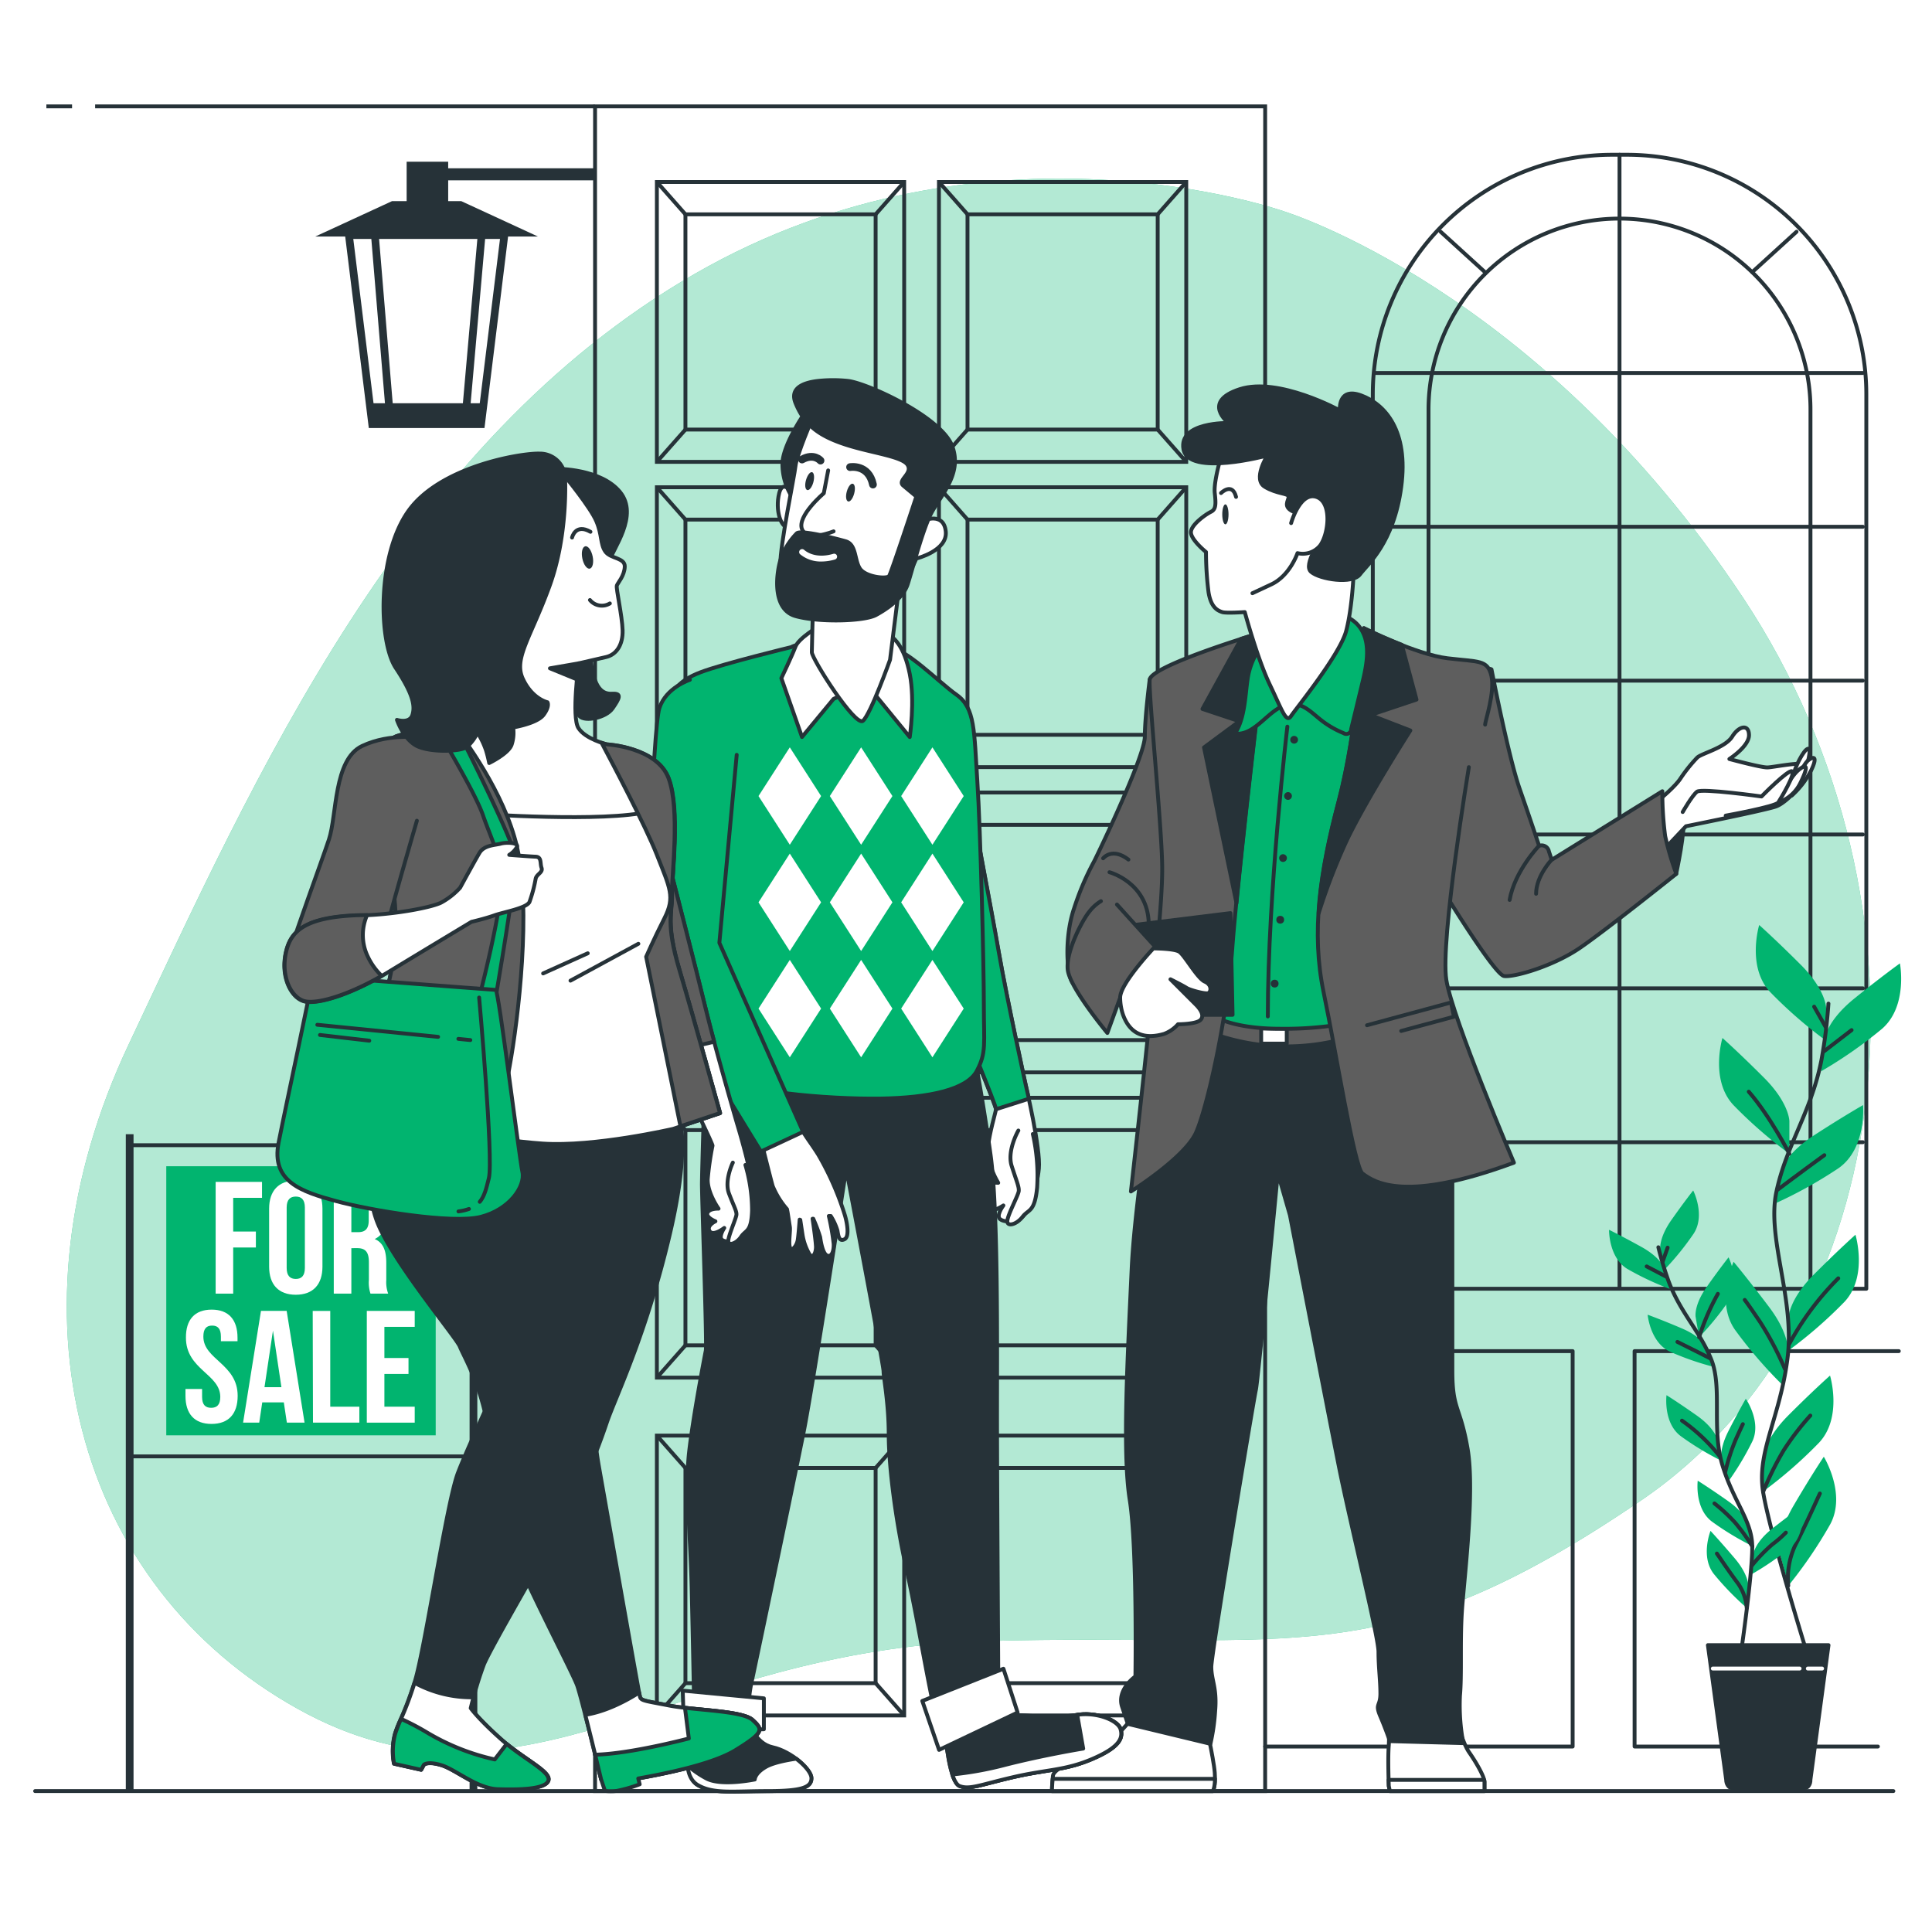 <svg class="animated" id="freepik_stories-realtor" xmlns="http://www.w3.org/2000/svg" viewBox="0 0 500 500" version="1.1" xmlns:xlink="http://www.w3.org/1999/xlink" xmlns:svgjs="http://svgjs.com/svgjs"><style>svg#freepik_stories-realtor:not(.animated) .animable {opacity: 0;}svg#freepik_stories-realtor.animated #freepik--background-simple--inject-34 {animation: 1s 1 forwards cubic-bezier(.36,-0.01,.5,1.38) lightSpeedRight;animation-delay: 0s;}svg#freepik_stories-realtor.animated #freepik--Floor--inject-34 {animation: 1s 1 forwards cubic-bezier(.36,-0.01,.5,1.38) slideRight;animation-delay: 0s;}svg#freepik_stories-realtor.animated #freepik--Window--inject-34 {animation: 1s 1 forwards cubic-bezier(.36,-0.01,.5,1.38) fadeIn;animation-delay: 0s;}svg#freepik_stories-realtor.animated #freepik--Door--inject-34 {animation: 1s 1 forwards cubic-bezier(.36,-0.01,.5,1.38) slideRight;animation-delay: 0s;}svg#freepik_stories-realtor.animated #freepik--Lantern--inject-34 {animation: 1s 1 forwards cubic-bezier(.36,-0.01,.5,1.38) slideDown;animation-delay: 0s;}svg#freepik_stories-realtor.animated #freepik--Sign--inject-34 {animation: 1s 1 forwards cubic-bezier(.36,-0.01,.5,1.38) zoomIn;animation-delay: 0s;}svg#freepik_stories-realtor.animated #freepik--Plant--inject-34 {animation: 1s 1 forwards cubic-bezier(.36,-0.01,.5,1.38) slideRight;animation-delay: 0s;}svg#freepik_stories-realtor.animated #freepik--character-3--inject-34 {animation: 1s 1 forwards cubic-bezier(.36,-0.01,.5,1.38) slideUp;animation-delay: 0s;}svg#freepik_stories-realtor.animated #freepik--character-2--inject-34 {animation: 1s 1 forwards cubic-bezier(.36,-0.01,.5,1.38) slideRight;animation-delay: 0s;}svg#freepik_stories-realtor.animated #freepik--character-1--inject-34 {animation: 1s 1 forwards cubic-bezier(.36,-0.01,.5,1.38) slideRight;animation-delay: 0s;}            @keyframes lightSpeedRight {              from {                transform: translate3d(50%, 0, 0) skewX(-20deg);                opacity: 0;              }              60% {                transform: skewX(10deg);                opacity: 1;              }              80% {                transform: skewX(-2deg);              }              to {                opacity: 1;                transform: translate3d(0, 0, 0);              }            }                    @keyframes slideRight {                0% {                    opacity: 0;                    transform: translateX(30px);                }                100% {                    opacity: 1;                    transform: translateX(0);                }            }                    @keyframes fadeIn {                0% {                    opacity: 0;                }                100% {                    opacity: 1;                }            }                    @keyframes slideDown {                0% {                    opacity: 0;                    transform: translateY(-30px);                }                100% {                    opacity: 1;                    transform: translateY(0);                }            }                    @keyframes zoomIn {                0% {                    opacity: 0;                    transform: scale(0.5);                }                100% {                    opacity: 1;                    transform: scale(1);                }            }                    @keyframes slideUp {                0% {                    opacity: 0;                    transform: translateY(30px);                }                100% {                    opacity: 1;                    transform: inherit;                }            }        </style><g id="freepik--background-simple--inject-34" style="transform-origin: 250.711px 249.808px 0px;" class="animable"><path d="M332.3,54.7s-77-27.37-152.56,16.21S66,201,33.29,270.32s-13.9,139.8,43.79,171.94S174,427,254.93,424.71,357.62,434,424.78,388.26s79.29-153.69,26.32-233.58S332.3,54.7,332.3,54.7Z" style="fill: #01B46F; transform-origin: 250.711px 249.808px 0px;" id="elzh15t06s5za" class="animable"></path><g id="elitkw6n61r1"><path d="M332.3,54.7s-77-27.37-152.56,16.21S66,201,33.29,270.32s-13.9,139.8,43.79,171.94S174,427,254.93,424.71,357.62,434,424.78,388.26s79.29-153.69,26.32-233.58S332.3,54.7,332.3,54.7Z" style="fill: rgb(255, 255, 255); opacity: 0.7; transform-origin: 250.711px 249.808px 0px;" class="animable" id="elhy3uti6xgo5"></path></g></g><g id="freepik--Floor--inject-34" style="transform-origin: 249.545px 463.53px 0px;" class="animable"><line x1="9.09" y1="463.53" x2="490" y2="463.53" style="fill: none; stroke: rgb(38, 50, 56); stroke-linecap: round; stroke-linejoin: round; transform-origin: 249.545px 463.53px 0px;" id="ely6fppyk9iqs" class="animable"></line></g><g id="freepik--Window--inject-34" style="transform-origin: 409.415px 246.025px 0px;" class="animable"><path d="M417.28,40.05H421a62,62,0,0,1,62,62V333.53a0,0,0,0,1,0,0H355.28a0,0,0,0,1,0,0V102.05A62,62,0,0,1,417.28,40.05Z" style="fill: none; stroke: rgb(38, 50, 56); stroke-linecap: round; stroke-linejoin: round; transform-origin: 419.14px 186.79px 0px;" id="el5j6irm1vmsq" class="animable"></path><path d="M369.7,332.84V106a49.43,49.43,0,0,1,49.43-49.43h0A49.42,49.42,0,0,1,468.55,106V332.84" style="fill: none; stroke: rgb(38, 50, 56); stroke-linecap: round; stroke-linejoin: round; transform-origin: 419.125px 194.705px 0px;" id="elgzru6o0zl0c" class="animable"></path><line x1="419.13" y1="40.05" x2="419.13" y2="333.18" style="fill: none; stroke: rgb(38, 50, 56); stroke-linecap: round; stroke-linejoin: round; transform-origin: 419.13px 186.615px 0px;" id="elf08fardm37" class="animable"></line><line x1="355.97" y1="96.52" x2="482.11" y2="96.52" style="fill: none; stroke: rgb(38, 50, 56); stroke-linecap: round; stroke-linejoin: round; transform-origin: 419.04px 96.52px 0px;" id="elhzhkzqodc46" class="animable"></line><line x1="355.97" y1="136.33" x2="482.11" y2="136.33" style="fill: none; stroke: rgb(38, 50, 56); stroke-linecap: round; stroke-linejoin: round; transform-origin: 419.04px 136.33px 0px;" id="elz32tz2rosfm" class="animable"></line><line x1="355.97" y1="176.15" x2="482.11" y2="176.15" style="fill: none; stroke: rgb(38, 50, 56); stroke-linecap: round; stroke-linejoin: round; transform-origin: 419.04px 176.15px 0px;" id="elt1ockd1tux" class="animable"></line><line x1="355.97" y1="215.97" x2="482.11" y2="215.97" style="fill: none; stroke: rgb(38, 50, 56); stroke-linecap: round; stroke-linejoin: round; transform-origin: 419.04px 215.97px 0px;" id="el7swfki61irt" class="animable"></line><line x1="355.97" y1="255.78" x2="482.11" y2="255.78" style="fill: none; stroke: rgb(38, 50, 56); stroke-linecap: round; stroke-linejoin: round; transform-origin: 419.04px 255.78px 0px;" id="elmd7t4olpdsj" class="animable"></line><line x1="355.97" y1="295.6" x2="482.11" y2="295.6" style="fill: none; stroke: rgb(38, 50, 56); stroke-linecap: round; stroke-linejoin: round; transform-origin: 419.04px 295.6px 0px;" id="elb8z8i9in6uf" class="animable"></line><line x1="372.84" y1="59.98" x2="384.28" y2="70.4" style="fill: none; stroke: rgb(38, 50, 56); stroke-linecap: round; stroke-linejoin: round; transform-origin: 378.56px 65.19px 0px;" id="elybzmp2lopip" class="animable"></line><line x1="464.94" y1="59.98" x2="453.5" y2="70.4" style="fill: none; stroke: rgb(38, 50, 56); stroke-linecap: round; stroke-linejoin: round; transform-origin: 459.22px 65.19px 0px;" id="elyjpm6cpheqg" class="animable"></line><line x1="327.5" y1="257.25" x2="352.18" y2="257.25" style="fill: none; stroke: rgb(38, 50, 56); stroke-linecap: round; stroke-linejoin: round; transform-origin: 339.84px 257.25px 0px;" id="eltv4cbhk0zfe" class="animable"></line><polyline points="328 272 341 272 341 349.67 407 349.67 407 452 327.42 452" style="fill: none; stroke: rgb(38, 50, 56); stroke-linecap: round; stroke-linejoin: round; transform-origin: 367.21px 362px 0px;" id="els7tmufmuze" class="animable"></polyline><polyline points="491.41 349.67 423.03 349.67 423.03 452 486 452" style="fill: none; stroke: rgb(38, 50, 56); stroke-linecap: round; stroke-linejoin: round; transform-origin: 457.22px 400.835px 0px;" id="elw3npy0flqfg" class="animable"></polyline></g><g id="freepik--Door--inject-34" style="transform-origin: 169.71px 245.53px 0px;" class="animable"><rect x="154" y="27.53" width="173.42" height="436" style="fill: none; stroke: rgb(38, 50, 56); stroke-miterlimit: 10; transform-origin: 240.71px 245.53px 0px;" id="elwejzklfoyq" class="animable"></rect><g id="elb6ccoq4k2pf"><circle cx="317.73" cy="242.96" r="7.36" style="fill: none; stroke: rgb(38, 50, 56); stroke-miterlimit: 10; transform-origin: 317.73px 242.96px 0px; transform: rotate(-68.53deg);" class="animable" id="eleq3fty9kw2g"></circle></g><path d="M320.68,243a2.95,2.95,0,1,0-2.95,2.95A2.94,2.94,0,0,0,320.68,243Z" style="fill: none; stroke: rgb(38, 50, 56); stroke-miterlimit: 10; transform-origin: 317.73px 243px 0px;" id="elcx797573khr" class="animable"></path><rect x="170" y="47.1" width="64" height="72.43" style="fill: none; stroke: rgb(38, 50, 56); stroke-miterlimit: 10; transform-origin: 202px 83.315px 0px;" id="elrj855fsqm1l" class="animable"></rect><rect x="177.39" y="55.47" width="49.22" height="55.7" style="fill: none; stroke: rgb(38, 50, 56); stroke-miterlimit: 10; transform-origin: 202px 83.32px 0px;" id="elejj5988o9lc" class="animable"></rect><line x1="170" y1="47.1" x2="177.39" y2="55.47" style="fill: none; stroke: rgb(38, 50, 56); stroke-miterlimit: 10; transform-origin: 173.695px 51.285px 0px;" id="elenibhpumq3u" class="animable"></line><line x1="177.39" y1="111.17" x2="170" y2="119.53" style="fill: none; stroke: rgb(38, 50, 56); stroke-miterlimit: 10; transform-origin: 173.695px 115.35px 0px;" id="eluai3rve34w" class="animable"></line><line x1="226.61" y1="111.17" x2="234" y2="119.53" style="fill: none; stroke: rgb(38, 50, 56); stroke-miterlimit: 10; transform-origin: 230.305px 115.35px 0px;" id="elhn4eq1v3zw5" class="animable"></line><line x1="234" y1="47.1" x2="226.61" y2="55.47" style="fill: none; stroke: rgb(38, 50, 56); stroke-miterlimit: 10; transform-origin: 230.305px 51.285px 0px;" id="elwx4ldxduzxg" class="animable"></line><rect x="170" y="126.1" width="64" height="72.43" style="fill: none; stroke: rgb(38, 50, 56); stroke-miterlimit: 10; transform-origin: 202px 162.315px 0px;" id="el4q7n58b7vll" class="animable"></rect><rect x="177.39" y="134.47" width="49.22" height="55.7" style="fill: none; stroke: rgb(38, 50, 56); stroke-miterlimit: 10; transform-origin: 202px 162.32px 0px;" id="elydac83g1h6n" class="animable"></rect><line x1="170" y1="126.1" x2="177.39" y2="134.47" style="fill: none; stroke: rgb(38, 50, 56); stroke-miterlimit: 10; transform-origin: 173.695px 130.285px 0px;" id="el9r7w40cdkfb" class="animable"></line><line x1="177.39" y1="190.17" x2="170" y2="198.53" style="fill: none; stroke: rgb(38, 50, 56); stroke-miterlimit: 10; transform-origin: 173.695px 194.35px 0px;" id="eln4ocqeiu7pk" class="animable"></line><line x1="226.61" y1="190.17" x2="234" y2="198.53" style="fill: none; stroke: rgb(38, 50, 56); stroke-miterlimit: 10; transform-origin: 230.305px 194.35px 0px;" id="elhnsmh2ztf3" class="animable"></line><line x1="234" y1="126.1" x2="226.61" y2="134.47" style="fill: none; stroke: rgb(38, 50, 56); stroke-miterlimit: 10; transform-origin: 230.305px 130.285px 0px;" id="elwk026l6jcb" class="animable"></line><rect x="170" y="205.1" width="64" height="72.43" style="fill: none; stroke: rgb(38, 50, 56); stroke-miterlimit: 10; transform-origin: 202px 241.315px 0px;" id="elyjomwe4znn" class="animable"></rect><rect x="177.39" y="213.47" width="49.22" height="55.7" style="fill: none; stroke: rgb(38, 50, 56); stroke-miterlimit: 10; transform-origin: 202px 241.32px 0px;" id="eluhc34av4mb8" class="animable"></rect><line x1="170" y1="205.1" x2="177.39" y2="213.47" style="fill: none; stroke: rgb(38, 50, 56); stroke-miterlimit: 10; transform-origin: 173.695px 209.285px 0px;" id="elphlu4oi81ff" class="animable"></line><line x1="177.39" y1="269.17" x2="170" y2="277.53" style="fill: none; stroke: rgb(38, 50, 56); stroke-miterlimit: 10; transform-origin: 173.695px 273.35px 0px;" id="elb09ub1i1zcb" class="animable"></line><line x1="226.61" y1="269.17" x2="234" y2="277.53" style="fill: none; stroke: rgb(38, 50, 56); stroke-miterlimit: 10; transform-origin: 230.305px 273.35px 0px;" id="els2s6gt468km" class="animable"></line><line x1="234" y1="205.1" x2="226.61" y2="213.47" style="fill: none; stroke: rgb(38, 50, 56); stroke-miterlimit: 10; transform-origin: 230.305px 209.285px 0px;" id="elnk9ltkvn3dg" class="animable"></line><rect x="170" y="284.1" width="64" height="72.43" style="fill: none; stroke: rgb(38, 50, 56); stroke-miterlimit: 10; transform-origin: 202px 320.315px 0px;" id="elsvz6gaxw5ic" class="animable"></rect><rect x="177.39" y="292.47" width="49.22" height="55.7" style="fill: none; stroke: rgb(38, 50, 56); stroke-miterlimit: 10; transform-origin: 202px 320.32px 0px;" id="elpcmyy9qqlib" class="animable"></rect><line x1="170" y1="284.1" x2="177.39" y2="292.47" style="fill: none; stroke: rgb(38, 50, 56); stroke-miterlimit: 10; transform-origin: 173.695px 288.285px 0px;" id="elcdf6evrue3q" class="animable"></line><line x1="177.39" y1="348.17" x2="170" y2="356.53" style="fill: none; stroke: rgb(38, 50, 56); stroke-miterlimit: 10; transform-origin: 173.695px 352.35px 0px;" id="els1kqcjchbbg" class="animable"></line><line x1="226.61" y1="348.17" x2="234" y2="356.53" style="fill: none; stroke: rgb(38, 50, 56); stroke-miterlimit: 10; transform-origin: 230.305px 352.35px 0px;" id="ellun9iqbaga" class="animable"></line><line x1="234" y1="284.1" x2="226.61" y2="292.47" style="fill: none; stroke: rgb(38, 50, 56); stroke-miterlimit: 10; transform-origin: 230.305px 288.285px 0px;" id="elxyxxspkwx4c" class="animable"></line><rect x="170" y="371.53" width="64" height="72.43" style="fill: none; stroke: rgb(38, 50, 56); stroke-miterlimit: 10; transform-origin: 202px 407.745px 0px;" id="el1ypqinvfrvu" class="animable"></rect><rect x="177.39" y="379.9" width="49.22" height="55.7" style="fill: none; stroke: rgb(38, 50, 56); stroke-miterlimit: 10; transform-origin: 202px 407.75px 0px;" id="elao4qgj3wfsp" class="animable"></rect><line x1="170" y1="371.53" x2="177.39" y2="379.9" style="fill: none; stroke: rgb(38, 50, 56); stroke-miterlimit: 10; transform-origin: 173.695px 375.715px 0px;" id="el2usgipiosg2" class="animable"></line><line x1="177.39" y1="435.6" x2="170" y2="443.96" style="fill: none; stroke: rgb(38, 50, 56); stroke-miterlimit: 10; transform-origin: 173.695px 439.78px 0px;" id="el3uqzlv550uu" class="animable"></line><line x1="226.61" y1="435.6" x2="234" y2="443.96" style="fill: none; stroke: rgb(38, 50, 56); stroke-miterlimit: 10; transform-origin: 230.305px 439.78px 0px;" id="eltj16osc7ceg" class="animable"></line><line x1="234" y1="371.53" x2="226.61" y2="379.9" style="fill: none; stroke: rgb(38, 50, 56); stroke-miterlimit: 10; transform-origin: 230.305px 375.715px 0px;" id="elw339qs5stoa" class="animable"></line><rect x="243" y="47.1" width="64" height="72.43" style="fill: none; stroke: rgb(38, 50, 56); stroke-miterlimit: 10; transform-origin: 275px 83.315px 0px;" id="el6zgh6kiqvuv" class="animable"></rect><rect x="250.39" y="55.47" width="49.22" height="55.7" style="fill: none; stroke: rgb(38, 50, 56); stroke-miterlimit: 10; transform-origin: 275px 83.32px 0px;" id="eluwm3f384oz" class="animable"></rect><line x1="243" y1="47.1" x2="250.39" y2="55.47" style="fill: none; stroke: rgb(38, 50, 56); stroke-miterlimit: 10; transform-origin: 246.695px 51.285px 0px;" id="elzxo6rym85i8" class="animable"></line><line x1="250.39" y1="111.17" x2="243" y2="119.53" style="fill: none; stroke: rgb(38, 50, 56); stroke-miterlimit: 10; transform-origin: 246.695px 115.35px 0px;" id="elqnis82mugeo" class="animable"></line><line x1="299.61" y1="111.17" x2="307" y2="119.53" style="fill: none; stroke: rgb(38, 50, 56); stroke-miterlimit: 10; transform-origin: 303.305px 115.35px 0px;" id="elu297kvw523" class="animable"></line><line x1="307" y1="47.1" x2="299.61" y2="55.47" style="fill: none; stroke: rgb(38, 50, 56); stroke-miterlimit: 10; transform-origin: 303.305px 51.285px 0px;" id="elnmro1kk1ifd" class="animable"></line><rect x="243" y="126.1" width="64" height="72.43" style="fill: none; stroke: rgb(38, 50, 56); stroke-miterlimit: 10; transform-origin: 275px 162.315px 0px;" id="elhprkmmkns6" class="animable"></rect><rect x="250.39" y="134.47" width="49.22" height="55.7" style="fill: none; stroke: rgb(38, 50, 56); stroke-miterlimit: 10; transform-origin: 275px 162.32px 0px;" id="ellmgmnw0fwmb" class="animable"></rect><line x1="243" y1="126.1" x2="250.39" y2="134.47" style="fill: none; stroke: rgb(38, 50, 56); stroke-miterlimit: 10; transform-origin: 246.695px 130.285px 0px;" id="elx3cebhvfvk" class="animable"></line><line x1="250.39" y1="190.17" x2="243" y2="198.53" style="fill: none; stroke: rgb(38, 50, 56); stroke-miterlimit: 10; transform-origin: 246.695px 194.35px 0px;" id="elmrf96w6fuwh" class="animable"></line><line x1="299.61" y1="190.17" x2="307" y2="198.53" style="fill: none; stroke: rgb(38, 50, 56); stroke-miterlimit: 10; transform-origin: 303.305px 194.35px 0px;" id="el8cmvjszb3o" class="animable"></line><line x1="307" y1="126.1" x2="299.61" y2="134.47" style="fill: none; stroke: rgb(38, 50, 56); stroke-miterlimit: 10; transform-origin: 303.305px 130.285px 0px;" id="eloxo6cphsktf" class="animable"></line><rect x="243" y="205.1" width="64" height="72.43" style="fill: none; stroke: rgb(38, 50, 56); stroke-miterlimit: 10; transform-origin: 275px 241.315px 0px;" id="elyydd598w25b" class="animable"></rect><rect x="250.39" y="213.47" width="49.22" height="55.7" style="fill: none; stroke: rgb(38, 50, 56); stroke-miterlimit: 10; transform-origin: 275px 241.32px 0px;" id="ela1mj3i5wagt" class="animable"></rect><line x1="243" y1="205.1" x2="250.39" y2="213.47" style="fill: none; stroke: rgb(38, 50, 56); stroke-miterlimit: 10; transform-origin: 246.695px 209.285px 0px;" id="eljsgvh7jxfnl" class="animable"></line><line x1="250.39" y1="269.17" x2="243" y2="277.53" style="fill: none; stroke: rgb(38, 50, 56); stroke-miterlimit: 10; transform-origin: 246.695px 273.35px 0px;" id="elrqscw6zl8he" class="animable"></line><line x1="299.61" y1="269.17" x2="307" y2="277.53" style="fill: none; stroke: rgb(38, 50, 56); stroke-miterlimit: 10; transform-origin: 303.305px 273.35px 0px;" id="elfuaz54tcgw" class="animable"></line><line x1="307" y1="205.1" x2="299.61" y2="213.47" style="fill: none; stroke: rgb(38, 50, 56); stroke-miterlimit: 10; transform-origin: 303.305px 209.285px 0px;" id="elctky9mfp5b6" class="animable"></line><rect x="243" y="284.1" width="64" height="72.43" style="fill: none; stroke: rgb(38, 50, 56); stroke-miterlimit: 10; transform-origin: 275px 320.315px 0px;" id="ell7ds5gqg5gn" class="animable"></rect><rect x="250.39" y="292.47" width="49.22" height="55.7" style="fill: none; stroke: rgb(38, 50, 56); stroke-miterlimit: 10; transform-origin: 275px 320.32px 0px;" id="elojry03lxbkf" class="animable"></rect><line x1="243" y1="284.1" x2="250.39" y2="292.47" style="fill: none; stroke: rgb(38, 50, 56); stroke-miterlimit: 10; transform-origin: 246.695px 288.285px 0px;" id="eli2bj3hd1i69" class="animable"></line><line x1="250.39" y1="348.17" x2="243" y2="356.53" style="fill: none; stroke: rgb(38, 50, 56); stroke-miterlimit: 10; transform-origin: 246.695px 352.35px 0px;" id="el04ko9ykpa1bf" class="animable"></line><line x1="299.61" y1="348.17" x2="307" y2="356.53" style="fill: none; stroke: rgb(38, 50, 56); stroke-miterlimit: 10; transform-origin: 303.305px 352.35px 0px;" id="elypjs5o76y1" class="animable"></line><line x1="307" y1="284.1" x2="299.61" y2="292.47" style="fill: none; stroke: rgb(38, 50, 56); stroke-miterlimit: 10; transform-origin: 303.305px 288.285px 0px;" id="elw0pz8ul2mwm" class="animable"></line><rect x="243" y="371.53" width="64" height="72.43" style="fill: none; stroke: rgb(38, 50, 56); stroke-miterlimit: 10; transform-origin: 275px 407.745px 0px;" id="el7o3y2im4h9j" class="animable"></rect><rect x="250.39" y="379.9" width="49.22" height="55.7" style="fill: none; stroke: rgb(38, 50, 56); stroke-miterlimit: 10; transform-origin: 275px 407.75px 0px;" id="elywqfcfmvx7" class="animable"></rect><line x1="243" y1="371.53" x2="250.39" y2="379.9" style="fill: none; stroke: rgb(38, 50, 56); stroke-miterlimit: 10; transform-origin: 246.695px 375.715px 0px;" id="elc05833psfwb" class="animable"></line><line x1="250.39" y1="435.6" x2="243" y2="443.96" style="fill: none; stroke: rgb(38, 50, 56); stroke-miterlimit: 10; transform-origin: 246.695px 439.78px 0px;" id="el1hfkjil6q9n" class="animable"></line><line x1="299.61" y1="435.6" x2="307" y2="443.96" style="fill: none; stroke: rgb(38, 50, 56); stroke-miterlimit: 10; transform-origin: 303.305px 439.78px 0px;" id="eltefpsrpi0p" class="animable"></line><line x1="307" y1="371.53" x2="299.61" y2="379.9" style="fill: none; stroke: rgb(38, 50, 56); stroke-miterlimit: 10; transform-origin: 303.305px 375.715px 0px;" id="elxn85mduv6e" class="animable"></line><line x1="18.65" y1="27.53" x2="12" y2="27.53" style="fill: none; stroke: rgb(38, 50, 56); stroke-miterlimit: 10; transform-origin: 15.325px 27.53px 0px;" id="eluow4jji7ca" class="animable"></line><line x1="154" y1="27.53" x2="24.62" y2="27.53" style="fill: none; stroke: rgb(38, 50, 56); stroke-miterlimit: 10; transform-origin: 89.31px 27.53px 0px;" id="elh7p3hhpk38s" class="animable"></line></g><g id="freepik--Lantern--inject-34" style="transform-origin: 118.8px 76.06px 0px;" class="animable"><polygon points="124.5 109.77 96.33 109.77 90.3 60.84 130.53 60.84 124.5 109.77" style="fill: none; stroke: rgb(38, 50, 56); stroke-miterlimit: 10; stroke-width: 2px; transform-origin: 110.415px 85.305px 0px;" id="el4t4eokgbr0q" class="animable"></polygon><polygon points="136.94 60.71 83.88 60.71 101.57 52.55 119.26 52.55 136.94 60.71" style="fill: rgb(38, 50, 56); stroke: rgb(38, 50, 56); stroke-miterlimit: 10; transform-origin: 110.41px 56.63px 0px;" id="elxsszw2ga3hn" class="animable"></polygon><line x1="101.06" y1="109.57" x2="97.05" y2="61.21" style="fill: none; stroke: rgb(38, 50, 56); stroke-miterlimit: 10; stroke-width: 2px; transform-origin: 99.055px 85.39px 0px;" id="elk88lemdw5tc" class="animable"></line><line x1="120.34" y1="109.57" x2="124.6" y2="61.21" style="fill: none; stroke: rgb(38, 50, 56); stroke-miterlimit: 10; stroke-width: 2px; transform-origin: 122.47px 85.39px 0px;" id="elderiq9y5uev" class="animable"></line><polygon points="95.73 104.86 96.33 109.77 124.5 109.77 125.1 104.86 95.73 104.86" style="fill: rgb(38, 50, 56); stroke: rgb(38, 50, 56); stroke-miterlimit: 10; transform-origin: 110.415px 107.315px 0px;" id="elh0bt3quymyi" class="animable"></polygon><rect x="105.74" y="42.35" width="9.75" height="11.02" style="fill: rgb(38, 50, 56); stroke: rgb(38, 50, 56); stroke-miterlimit: 10; transform-origin: 110.615px 47.86px 0px;" id="eld1pd1yilox" class="animable"></rect><rect x="114" y="44.05" width="39.72" height="2.12" style="fill: rgb(38, 50, 56); stroke: rgb(38, 50, 56); stroke-miterlimit: 10; transform-origin: 133.86px 45.11px 0px;" id="el6kqzke67o17" class="animable"></rect></g><g id="freepik--Sign--inject-34" style="transform-origin: 78.045px 378.515px 0px;" class="animable"><rect x="33.56" y="296.38" width="88.65" height="80.53" style="fill: none; stroke: rgb(38, 50, 56); stroke-miterlimit: 10; transform-origin: 77.885px 336.645px 0px;" id="elg7z9vmuuucc" class="animable"></rect><rect x="43.03" y="301.82" width="69.73" height="69.64" style="fill: #01B46F; transform-origin: 77.895px 336.64px 0px;" id="elq2xstzfodg" class="animable"></rect><line x1="33.56" y1="293.53" x2="33.56" y2="463.5" style="fill: none; stroke: rgb(38, 50, 56); stroke-linejoin: round; stroke-width: 2px; transform-origin: 33.56px 378.515px 0px;" id="elh4v1wcmgpsn" class="animable"></line><line x1="122.53" y1="293.53" x2="122.53" y2="463.5" style="fill: none; stroke: rgb(38, 50, 56); stroke-linejoin: round; stroke-width: 2px; transform-origin: 122.53px 378.515px 0px;" id="elylu2ectwek9" class="animable"></line><path d="M60.35,318.72h5.87v4.13H60.35v11.94H55.81V305.87h12V310H60.35Z" style="fill: rgb(255, 255, 255); transform-origin: 61.81px 320.33px 0px;" id="elju5w7godrr" class="animable"></path><path d="M69.65,312.81c0-4.63,2.44-7.27,6.9-7.27s6.9,2.64,6.9,7.27v15c0,4.63-2.44,7.27-6.9,7.27s-6.9-2.64-6.9-7.27Zm4.54,15.33c0,2.06.91,2.85,2.36,2.85s2.35-.79,2.35-2.85V312.52c0-2.07-.9-2.85-2.35-2.85s-2.36.78-2.36,2.85Z" style="fill: rgb(255, 255, 255); transform-origin: 76.55px 320.31px 0px;" id="elz153f8yggqa" class="animable"></path><path d="M95.88,334.79a9.06,9.06,0,0,1-.41-3.55v-4.55c0-2.68-.91-3.67-3-3.67H90.93v11.77H86.38V305.87h6.86c4.71,0,6.73,2.19,6.73,6.65v2.27c0,3-1,4.92-3,5.87,2.27.95,3,3.14,3,6.16v4.46a8.59,8.59,0,0,0,.49,3.51ZM90.93,310v8.88H92.7c1.7,0,2.73-.74,2.73-3.05V313c0-2.07-.7-3-2.31-3Z" style="fill: rgb(255, 255, 255); transform-origin: 93.42px 320.33px 0px;" id="elvyovm5ojui" class="animable"></path><path d="M54.78,338.93c4.42,0,6.69,2.64,6.69,7.27v.91h-4.3v-1.2c0-2.07-.82-2.85-2.27-2.85s-2.27.78-2.27,2.85c0,5.95,8.88,7.06,8.88,15.33,0,4.63-2.31,7.27-6.77,7.27S48,365.87,48,361.24v-1.78h4.3v2.07c0,2.06.9,2.81,2.35,2.81s2.36-.75,2.36-2.81c0-5.95-8.89-7.07-8.89-15.33C48.08,341.57,50.36,338.93,54.78,338.93Z" style="fill: rgb(255, 255, 255); transform-origin: 54.755px 353.72px 0px;" id="elt1f4pc0sv7" class="animable"></path><path d="M78.82,368.18H74.24l-.79-5.25H67.87l-.78,5.25H62.91l4.63-28.92h6.65ZM68.45,359h4.38l-2.19-14.63Z" style="fill: rgb(255, 255, 255); transform-origin: 70.865px 353.72px 0px;" id="el2xz8xien1j8" class="animable"></path><path d="M80.93,339.26h4.54v24.79H93v4.13h-12Z" style="fill: rgb(255, 255, 255); transform-origin: 86.965px 353.72px 0px;" id="el6xo1cqajpao" class="animable"></path><path d="M99.48,351.45h6.24v4.13H99.48v8.47h7.85v4.13H94.93V339.26h12.4v4.13H99.48Z" style="fill: rgb(255, 255, 255); transform-origin: 101.13px 353.72px 0px;" id="eldxgwausz7ze" class="animable"></path></g><g id="freepik--Plant--inject-34" style="transform-origin: 454.218px 351.06px 0px;" class="animable"><path d="M472.61,260.93s0-4.68-6.56-11.24-10.77-10.3-10.77-10.3-3.28,10.77,2.81,17.32a115.23,115.23,0,0,0,14.52,12.65Z" style="fill: #01B46F; transform-origin: 463.504px 254.375px 0px;" id="el8r0dfd9adyv" class="animable"></path><path d="M463.09,290.17s0-4.68-6.55-11.24-10.77-10.3-10.77-10.3-3.28,10.77,2.81,17.33a115.15,115.15,0,0,0,14.51,12.64Z" style="fill: #01B46F; transform-origin: 453.989px 283.615px 0px;" id="elwsv45vz2hz9" class="animable"></path><path d="M472.19,268.9s.5-4.65,7.71-10.48,11.8-9.1,11.8-9.1,2.12,11.05-4.63,16.93a114.93,114.93,0,0,1-15.77,11Z" style="fill: #01B46F; transform-origin: 481.658px 263.285px 0px;" id="elu3cggcb9l7s" class="animable"></path><path d="M460.7,303.44s1-4.58,8.77-9.62S482.15,286,482.15,286s1,11.21-6.37,16.35a115.76,115.76,0,0,1-16.85,9.32Z" style="fill: #01B46F; transform-origin: 470.563px 298.835px 0px;" id="elptzi4v1qped" class="animable"></path><path d="M462.86,341.09s0-4.68,6.56-11.24,10.77-10.3,10.77-10.3,3.27,10.77-2.81,17.33a115.66,115.66,0,0,1-14.52,12.64Z" style="fill: #01B46F; transform-origin: 471.964px 334.535px 0px;" id="elcfmyg8p3rbh" class="animable"></path><path d="M462.75,350.28s.67-4.63-4.89-12-9.2-11.73-9.2-11.73-4.77,10.19.32,17.55a115.78,115.78,0,0,0,12.57,14.57Z" style="fill: #01B46F; transform-origin: 454.704px 342.61px 0px;" id="elbxjjbe2sr5s" class="animable"></path><path d="M456.29,377.52s0-4.68,6.55-11.24S473.61,356,473.61,356s3.28,10.77-2.81,17.33A115.15,115.15,0,0,1,456.29,386Z" style="fill: #01B46F; transform-origin: 465.391px 371px 0px;" id="elm2zlr4mq47b" class="animable"></path><path d="M460.67,402.21s-1.19-4.53,3.49-12.53S472,377,472,377s5.9,9.59,1.67,17.47a115.73,115.73,0,0,1-10.84,15.91Z" style="fill: #01B46F; transform-origin: 467.866px 393.69px 0px;" id="el20z8vanyps4" class="animable"></path><path d="M473.2,259.73a131.26,131.26,0,0,1-1.8,14.54c-2.59,13.39-9.07,22-11.66,34.12s4.85,27.67,2.86,43.2-8,24.17-6.31,34.53,11,40.54,11,40.54" style="fill: none; stroke: rgb(38, 50, 56); stroke-linecap: round; stroke-linejoin: round; transform-origin: 464.597px 343.195px 0px;" id="elz8vvkbi7rz8" class="animable"></path><line x1="472.13" y1="272.02" x2="479.19" y2="266.59" style="fill: none; stroke: rgb(38, 50, 56); stroke-linecap: round; stroke-linejoin: round; transform-origin: 475.66px 269.305px 0px;" id="elw1lt7gu8ghm" class="animable"></line><line x1="472.46" y1="265.77" x2="469.5" y2="260.52" style="fill: none; stroke: rgb(38, 50, 56); stroke-linecap: round; stroke-linejoin: round; transform-origin: 470.98px 263.145px 0px;" id="elx3c7q1k8y" class="animable"></line><path d="M460.14,307.83s5.91-4.44,12-8.87" style="fill: none; stroke: rgb(38, 50, 56); stroke-linecap: round; stroke-linejoin: round; transform-origin: 466.14px 303.395px 0px;" id="ela3532yycpf9" class="animable"></path><path d="M463.09,298.6s-4.93-9.66-10.51-16.07" style="fill: none; stroke: rgb(38, 50, 56); stroke-linecap: round; stroke-linejoin: round; transform-origin: 457.835px 290.565px 0px;" id="elxfmpjyq2o2" class="animable"></path><path d="M463.09,347.75a73.29,73.29,0,0,1,12.65-16.92" style="fill: none; stroke: rgb(38, 50, 56); stroke-linecap: round; stroke-linejoin: round; transform-origin: 469.415px 339.29px 0px;" id="el6u9202imf1q" class="animable"></path><path d="M461.94,354.32a82.27,82.27,0,0,0-6.4-12.15c-3.45-5.1-4-5.75-4-5.75" style="fill: none; stroke: rgb(38, 50, 56); stroke-linecap: round; stroke-linejoin: round; transform-origin: 456.74px 345.37px 0px;" id="el9wg0zpqy9rh" class="animable"></path><path d="M456.29,386.12a79.5,79.5,0,0,1,5.32-10.77,69.29,69.29,0,0,1,6.9-9" style="fill: none; stroke: rgb(38, 50, 56); stroke-linecap: round; stroke-linejoin: round; transform-origin: 462.4px 376.235px 0px;" id="elbd00pbjl03e" class="animable"></path><path d="M462.8,410.37A20.1,20.1,0,0,1,464.57,400c2.47-4.77,5.26-11,6.41-13.48" style="fill: none; stroke: rgb(38, 50, 56); stroke-linecap: round; stroke-linejoin: round; transform-origin: 466.844px 398.445px 0px;" id="elufy2o2h3vf9" class="animable"></path><path d="M429.68,323.48s-.51-2.93,2.89-7.76,5.63-7.63,5.63-7.63,3.23,6.4.12,11.17a72.43,72.43,0,0,1-7.73,9.51Z" style="fill: #01B46F; transform-origin: 434.662px 318.43px 0px;" id="elt7alhvzf57l" class="animable"></path><path d="M438.82,340.79s-.51-2.94,2.89-7.76,5.64-7.63,5.64-7.63,3.22,6.4.11,11.17a72.75,72.75,0,0,1-7.73,9.5Z" style="fill: #01B46F; transform-origin: 443.804px 335.735px 0px;" id="elhrhjuqcc3s" class="animable"></path><path d="M430.8,328.44s-.81-2.87-6-5.74-8.38-4.43-8.38-4.43-.13,7.17,4.73,10.12a73.62,73.62,0,0,0,11.09,5.21Z" style="fill: #01B46F; transform-origin: 424.33px 325.935px 0px;" id="elqgikfcz6bg" class="animable"></path><path d="M441.76,348.85s-1.11-2.77-6.54-5.08-8.81-3.52-8.81-3.52.63,7.13,5.78,9.56a73.43,73.43,0,0,0,11.57,4Z" style="fill: #01B46F; transform-origin: 435.085px 347.03px 0px;" id="elsdolp5vzf1q" class="animable"></path><path d="M444.49,372.69s-.51-2.93-5.33-6.33-7.87-5.29-7.87-5.29-.89,7.11,3.64,10.56A73.16,73.16,0,0,0,445.41,378Z" style="fill: #01B46F; transform-origin: 438.315px 369.535px 0px;" id="elkbiuk2n0qc" class="animable"></path><path d="M445.56,378.44s-.92-2.83,1.76-8.09,4.49-8.35,4.49-8.35,4.1,5.88,1.71,11a74.24,74.24,0,0,1-6.3,10.51Z" style="fill: #01B46F; transform-origin: 449.838px 372.755px 0px;" id="elnqzoujlk5h" class="animable"></path><path d="M453.79,402.13s.34-3,5-6.63,7.55-5.73,7.55-5.73,1.29,7.05-3,10.75a73.21,73.21,0,0,1-10.1,6.94Z" style="fill: #01B46F; transform-origin: 459.881px 398.615px 0px;" id="ely2zuiisey1b" class="animable"></path><path d="M452.57,394.82s-.51-2.93-5.33-6.33-7.87-5.29-7.87-5.29-.89,7.11,3.64,10.56a73.34,73.34,0,0,0,10.47,6.35Z" style="fill: #01B46F; transform-origin: 446.39px 391.655px 0px;" id="elqeruhaw6usn" class="animable"></path><path d="M452.5,410.78s.26-3-3.55-7.48-6.27-7.11-6.27-7.11-2.66,6.66.85,11.14a73.3,73.3,0,0,0,8.52,8.8Z" style="fill: #01B46F; transform-origin: 447.109px 406.16px 0px;" id="elxcmytk7ul7g" class="animable"></path><path d="M429.18,322.79a84.39,84.39,0,0,0,2.7,8.93c3.08,8.11,8.08,12.82,11,20.13s0,17.87,2.9,27.4,7.66,14.28,7.7,21-2.6,25.27-2.6,25.27" style="fill: none; stroke: rgb(38, 50, 56); stroke-linecap: round; stroke-linejoin: round; transform-origin: 441.33px 374.155px 0px;" id="elo6fo9kmt6na" class="animable"></path><line x1="431.18" y1="330.38" x2="426.16" y2="327.75" style="fill: none; stroke: rgb(38, 50, 56); stroke-linecap: round; stroke-linejoin: round; transform-origin: 428.67px 329.065px 0px;" id="elk9f3d0yym6a" class="animable"></line><line x1="430.3" y1="326.5" x2="431.58" y2="322.89" style="fill: none; stroke: rgb(38, 50, 56); stroke-linecap: round; stroke-linejoin: round; transform-origin: 430.94px 324.695px 0px;" id="elhvei34lyj1h" class="animable"></line><path d="M442.59,351.54s-4.19-2.14-8.48-4.26" style="fill: none; stroke: rgb(38, 50, 56); stroke-linecap: round; stroke-linejoin: round; transform-origin: 438.35px 349.41px 0px;" id="el6n4c0f73eww" class="animable"></path><path d="M439.73,346.07a60.76,60.76,0,0,1,4.85-11.22" style="fill: none; stroke: rgb(38, 50, 56); stroke-linecap: round; stroke-linejoin: round; transform-origin: 442.155px 340.46px 0px;" id="el9s8q9lbdz6f" class="animable"></path><path d="M445.07,376.9a46.65,46.65,0,0,0-9.77-9.24" style="fill: none; stroke: rgb(38, 50, 56); stroke-linecap: round; stroke-linejoin: round; transform-origin: 440.185px 372.28px 0px;" id="elm79dp5c41z" class="animable"></path><path d="M446.5,380.89a52.88,52.88,0,0,1,2.7-8.32c1.61-3.57,1.85-4,1.85-4" style="fill: none; stroke: rgb(38, 50, 56); stroke-linecap: round; stroke-linejoin: round; transform-origin: 448.775px 374.73px 0px;" id="elfgc3rflwg45" class="animable"></path><path d="M453.28,405.29a43.39,43.39,0,0,1,5.39-5.6,29.5,29.5,0,0,0,3.51-3.05" style="fill: none; stroke: rgb(38, 50, 56); stroke-linecap: round; stroke-linejoin: round; transform-origin: 457.73px 400.965px 0px;" id="eltqbh1z233pb" class="animable"></path><path d="M453.5,400.22A49.24,49.24,0,0,0,449,394a44.24,44.24,0,0,0-5.3-4.91" style="fill: none; stroke: rgb(38, 50, 56); stroke-linecap: round; stroke-linejoin: round; transform-origin: 448.6px 394.655px 0px;" id="el55edpl0netl" class="animable"></path><path d="M452.05,416.13a12.7,12.7,0,0,0-2.24-6.31c-2.06-2.72-4.49-6.34-5.48-7.76" style="fill: none; stroke: rgb(38, 50, 56); stroke-linecap: round; stroke-linejoin: round; transform-origin: 448.19px 409.095px 0px;" id="elmrtrehcye9" class="animable"></path><path d="M467.09,462.73H448.21c-.82,0-1.48-1-1.48-2.16L442,425.76h31.22l-4.68,34.81C468.58,461.76,467.92,462.73,467.09,462.73Z" style="fill: rgb(38, 50, 56); stroke: rgb(38, 50, 56); stroke-linecap: round; stroke-linejoin: round; transform-origin: 457.61px 444.245px 0px;" id="elyarf17gvr7g" class="animable"></path><line x1="443.27" y1="431.82" x2="465.74" y2="431.82" style="fill: none; stroke: rgb(255, 255, 255); stroke-linecap: round; stroke-linejoin: round; transform-origin: 454.505px 431.82px 0px;" id="el4yku4nbuu76" class="animable"></line><line x1="467.86" y1="431.82" x2="471.56" y2="431.82" style="fill: none; stroke: rgb(255, 255, 255); stroke-linecap: round; stroke-linejoin: round; transform-origin: 469.71px 431.82px 0px;" id="elxl4gzesc22r" class="animable"></line></g><g id="freepik--character-3--inject-34" style="transform-origin: 370.931px 281.765px 0px;" class="animable"><path d="M293.31,444.31s-5.27,6.58-8.43,8.16-12.11,4.74-12.38,7.11-.26,3.95-.26,3.95h41.62s.79-1,.52-4.74-2.89-15.27-2.89-15.27Z" style="fill: rgb(255, 255, 255); stroke: rgb(38, 50, 56); stroke-linecap: round; stroke-linejoin: round; transform-origin: 293.338px 453.525px 0px;" id="el9iu90d14xji" class="animable"></path><path d="M314.43,460.37h-42c-.18,1.93-.18,3.16-.18,3.16h41.62S314.41,462.79,314.43,460.37Z" style="fill: rgb(255, 255, 255); stroke: rgb(38, 50, 56); stroke-linecap: round; stroke-linejoin: round; transform-origin: 293.34px 461.95px 0px;" id="elfs3x79uww5i" class="animable"></path><path d="M359.42,462.22s-.29-7.32,0-10.54a46.66,46.66,0,0,0-.26-7.9h17.38s1.85,7.11,3.69,9.74,3.95,6.33,3.95,7.64v2.37H359.69Z" style="fill: rgb(255, 255, 255); stroke: rgb(38, 50, 56); stroke-linecap: round; stroke-linejoin: round; transform-origin: 371.67px 453.655px 0px;" id="elilowr0ywcqm" class="animable"></path><path d="M384.18,461.16a2.2,2.2,0,0,0-.08-.52H359.37l.05,1.58.27,1.31h24.49Z" style="fill: rgb(255, 255, 255); stroke: rgb(38, 50, 56); stroke-linecap: round; stroke-linejoin: round; transform-origin: 371.775px 462.085px 0px;" id="el8a7feu50zhd" class="animable"></path><path d="M301.22,264.74s-7.38,42.27-8.36,63.91-2.46,47.19-.49,59.48,1.47,45.72,1.47,45.72-4.91,3.44-3.44,7.87l1.48,4.42,21.38,5.16a53.24,53.24,0,0,0,1.23-8.6c.49-5.9-1-7.87-1-11.31s11.05-69.77,11.54-71.73,5.67-56.09,5.67-56.09l3.14,10.93s9.71,50.23,12.66,65,10.25,44,10.25,48,.49,7.37.49,10.81-1.47,2.46,0,5.9,2.46,6.4,2.46,6.4l19,.51a52.66,52.66,0,0,1-.86-12.31c.49-5.41,0-13.77.49-21.63s3.44-31,1.48-42.28-3.94-9.84-3.94-20.16V291.77c0-8.84-4.91-27.53-4.91-27.53s-34.91,3.45-47.2,2.46S301.22,264.74,301.22,264.74Z" style="fill: rgb(38, 50, 56); stroke: rgb(38, 50, 56); stroke-linecap: round; stroke-linejoin: round; transform-origin: 335.3px 357.77px 0px;" id="el6h79epgk8c3" class="animable"></path><path d="M314.06,267.54a56.54,56.54,0,0,0,36.92.32l-1-5.18s-19.76.32-26.24-.65-10-1.29-10-1.29" style="fill: rgb(94, 94, 94); stroke: rgb(38, 50, 56); stroke-linecap: round; stroke-linejoin: round; transform-origin: 332.36px 265.77px 0px;" id="ele8nvt48e8zj" class="animable"></path><g id="elt901l5g38yp"><rect x="326.39" y="266.18" width="6.62" height="3.91" style="fill: rgb(255, 255, 255); stroke: rgb(38, 50, 56); stroke-linecap: round; stroke-linejoin: round; transform-origin: 329.7px 268.135px 0px; transform: rotate(5.04deg);" class="animable" id="elz2uk0uosjxa"></rect></g><path d="M340,161.94s-13.93,3.24-18.79,5.18-5.83,40.49-5.83,54.75-3.89,38.54-2.91,39.84,6.47,4.53,18.78,4.53a91.31,91.31,0,0,0,20.09-1.94s-5.19-22,1-43.08,9.39-48.59,7.12-53.13S340,161.94,340,161.94Z" style="fill: #01B46F; stroke: rgb(38, 50, 56); stroke-linecap: round; stroke-linejoin: round; transform-origin: 336.251px 214.095px 0px;" id="elmn9sbrq0ah" class="animable"></path><path d="M333.17,188.05s-5.06,42.56-5.06,75" style="fill: none; stroke: rgb(38, 50, 56); stroke-linecap: round; stroke-linejoin: round; transform-origin: 330.64px 225.55px 0px;" id="el5abr39lnogn" class="animable"></path><path d="M335.92,191.45a1,1,0,1,1-1-1A1,1,0,0,1,335.92,191.45Z" style="fill: rgb(38, 50, 56); transform-origin: 334.92px 191.45px 0px;" id="elo9h4mr4riep" class="animable"></path><path d="M334.34,206a1,1,0,1,1-1-1A1,1,0,0,1,334.34,206Z" style="fill: rgb(38, 50, 56); transform-origin: 333.34px 206px 0px;" id="el2jap7pxv7zn" class="animable"></path><path d="M333.05,222.07a1,1,0,1,1-1-1A1,1,0,0,1,333.05,222.07Z" style="fill: rgb(38, 50, 56); transform-origin: 332.05px 222.07px 0px;" id="el79grwvcfgf9" class="animable"></path><circle cx="331.32" cy="238.03" r="1.01" style="fill: rgb(38, 50, 56); transform-origin: 331.32px 238.03px 0px;" id="elxqyt3zjf7h8" class="animable"></circle><circle cx="329.88" cy="254.56" r="1.01" style="fill: rgb(38, 50, 56); transform-origin: 329.88px 254.56px 0px;" id="elv8y0fm5cwd" class="animable"></circle><path d="M297.54,175.87s-1.26,9.76-1.26,14.75-11.45,28.95-13.11,32.27A71.17,71.17,0,0,0,278,235c-2.49,7.2-2,16.47-.61,19s9.21,2.63,14.47-.42,10.52-13.57,11.91-27.14.27-39.62-.28-44.6S300.74,174.69,297.54,175.87Z" style="fill: rgb(94, 94, 94); stroke: rgb(38, 50, 56); stroke-linecap: round; stroke-linejoin: round; transform-origin: 290.339px 215.72px 0px;" id="elvuw8xaa7v0s" class="animable"></path><path d="M287.13,225.73s9.83,2.63,10.16,13.11" style="fill: none; stroke: rgb(38, 50, 56); stroke-linecap: round; stroke-linejoin: round; transform-origin: 292.21px 232.285px 0px;" id="elf3nrawwjtmg" class="animable"></path><path d="M285.49,222.13s2.29-2.95,6.55.33" style="fill: none; stroke: rgb(38, 50, 56); stroke-linecap: round; stroke-linejoin: round; transform-origin: 288.765px 221.686px 0px;" id="elvzheoxfnedf" class="animable"></path><path d="M325.72,181.38s-5.51,46.32-6.81,64.13-6.47,41.14-9.39,47.62-16.84,15.22-16.84,15.22,2.59-23,4.21-38.54,3.89-35,3.89-45-3.57-45.35-3.24-48.91,27.21-11.66,27.21-11.66A44.71,44.71,0,0,1,325.72,181.38Z" style="fill: rgb(94, 94, 94); stroke: rgb(38, 50, 56); stroke-linecap: round; stroke-linejoin: round; transform-origin: 309.408px 236.295px 0px;" id="el4hauowdy92h" class="animable"></path><path d="M320,233.71c2.05-21,5.77-52.33,5.77-52.33a44.71,44.71,0,0,0-1-17.17s-1.41.42-3.57,1.11l-10,18.16,9.55,3.18-9.15,6.77Z" style="fill: rgb(38, 50, 56); stroke: rgb(38, 50, 56); stroke-linecap: round; stroke-linejoin: round; transform-origin: 318.69px 198.96px 0px;" id="el1twhx40x9q5" class="animable"></path><path d="M433.79,226.15s2.54-11.6,1.82-14.86-8-.36-8,3.26S431.62,224.34,433.79,226.15Z" style="fill: rgb(38, 50, 56); stroke: rgb(38, 50, 56); stroke-linecap: round; stroke-linejoin: round; transform-origin: 431.674px 218.011px 0px;" id="el87d4i5nl2mx" class="animable"></path><path d="M429.45,206.94s4-3.26,5.43-5.43a40,40,0,0,1,4.35-5.44c1.09-1.09,7.25-2.54,9.06-5.43s4.35-3.27,4.35-.37-5.08,6.16-5.08,6.16,8,2.18,9.79,2.18,11.23-2.18,11.23,0-5.8,9.06-9.06,10.14-23.19,5.08-23.19,5.08l-5.8,6.16S427.27,213.1,429.45,206.94Z" style="fill: rgb(255, 255, 255); stroke: rgb(38, 50, 56); stroke-linecap: round; stroke-linejoin: round; transform-origin: 448.64px 204.132px 0px;" id="el8q05e4o5xvq" class="animable"></path><path d="M467.45,198.59s1.61-5.11.44-4.82-3.51,5.11-3.8,7S467.45,198.59,467.45,198.59Z" style="fill: rgb(255, 255, 255); stroke: rgb(38, 50, 56); stroke-linecap: round; stroke-linejoin: round; transform-origin: 466.195px 197.514px 0px;" id="el79e3xhmg17w" class="animable"></path><path d="M463.72,205.88a23.26,23.26,0,0,0,5-6.49c1.77-3.7.6-3.64-.64-2.71s-2.67,4.35-3.66,5.88-2,2.93-2,2.93" style="fill: rgb(255, 255, 255); stroke: rgb(38, 50, 56); stroke-linecap: round; stroke-linejoin: round; transform-origin: 466.021px 201.013px 0px;" id="elwmbil7i160h" class="animable"></path><path d="M460.21,207.68a9.89,9.89,0,0,0,5.63-4.85c1.9-3.8,1.9-5,.59-4.24s-2.34,2-3.65,4.09a10.17,10.17,0,0,1-3.37,3.21" style="fill: rgb(255, 255, 255); stroke: rgb(38, 50, 56); stroke-linecap: round; stroke-linejoin: round; transform-origin: 463.38px 203.027px 0px;" id="elytc7bttzt0b" class="animable"></path><path d="M435.48,210.15s2.47-4.33,3.71-5.26,16.69,1.24,16.69,1.24,7-7.14,7.92-6.52-2.9,7-3.59,8.07-13.6,3.4-13.6,3.4" style="fill: rgb(255, 255, 255); stroke: rgb(38, 50, 56); stroke-linecap: round; stroke-linejoin: round; transform-origin: 449.711px 205.326px 0px;" id="elqdz6cvojvtg" class="animable"></path><path d="M386,173.24s4.35,22.47,7.25,30.8,5.07,14.86,5.07,14.86a1.91,1.91,0,0,1,2.54,1.45l.72,2.17,28.63-17.75a87.75,87.75,0,0,0,.73,11.59,72.26,72.26,0,0,0,2.89,9.79s-18.11,14.49-25,19.2-17,7.61-19.57,7.25-16.67-23.55-16.67-23.55,5.44-31.53,6.16-42S384.15,172.16,386,173.24Z" style="fill: rgb(94, 94, 94); stroke: rgb(38, 50, 56); stroke-linecap: round; stroke-linejoin: round; transform-origin: 403.21px 212.856px 0px;" id="elbtpwx1aq66k" class="animable"></path><path d="M401.54,222.52s-4,4.2-4,8.79" style="fill: none; stroke: rgb(38, 50, 56); stroke-linecap: round; stroke-linejoin: round; transform-origin: 399.54px 226.915px 0px;" id="elcixkwuhg9m5" class="animable"></path><path d="M398.28,218.9s-6.28,6.51-7.59,14" style="fill: none; stroke: rgb(38, 50, 56); stroke-linecap: round; stroke-linejoin: round; transform-origin: 394.485px 225.9px 0px;" id="elf6pmvxw2yw4" class="animable"></path><path d="M380.14,198.54s-7.45,45-5.83,55.07S391.8,300.9,391.8,300.9c-28,10.36-36,5.19-39.19,2.8-2.09-1.57-6.81-31.3-10.05-46.85s-1-31.1,3.89-49.56,6.48-44.7,6.48-44.7,13.6,6.8,21.7,7.77,10.36.33,11.34,4.54-1.62,11.66-1.62,12.63" style="fill: rgb(94, 94, 94); stroke: rgb(38, 50, 56); stroke-linecap: round; stroke-linejoin: round; transform-origin: 366.42px 234.855px 0px;" id="el001tl12h8hmmb" class="animable"></path><path d="M348.63,217.32C353.8,206.57,365,189.05,365,189.05l-10.35-4,11.94-4-3.8-14.18c-5.34-2.09-9.81-4.32-9.81-4.32s-1.62,26.24-6.48,44.7c-2.75,10.46-4.67,20-5.23,29.1A155.5,155.5,0,0,1,348.63,217.32Z" style="fill: rgb(38, 50, 56); stroke: rgb(38, 50, 56); stroke-linecap: round; stroke-linejoin: round; transform-origin: 353.93px 199.45px 0px;" id="elv6t1pk2cqub" class="animable"></path><polyline points="353.78 265.33 375.53 259.44 376.27 263.12 362.63 266.81" style="fill: none; stroke: rgb(38, 50, 56); stroke-linecap: round; stroke-linejoin: round; transform-origin: 365.025px 263.125px 0px;" id="elekstdwrvvdq" class="animable"></polyline><path d="M327.79,165.65a18.37,18.37,0,0,0-4.93,10.25c-.67,4.77-.7,9.85-3.23,13.95,5.84.7,9.43-8.13,15.29-7.65,2.65.22,4.68,2.32,6.77,4a24.05,24.05,0,0,0,6,3.52,1.27,1.27,0,0,0,2-1.07q1.49-6.1,2.95-12.2c1.17-4.82,2.18-10.43-.9-14.33-2.47-3.12-7-4-10.89-3.29A25.26,25.26,0,0,0,327.79,165.65Z" style="fill: #01B46F; stroke: rgb(38, 50, 56); stroke-linecap: round; stroke-linejoin: round; transform-origin: 336.707px 174.275px 0px;" id="el9iarv9c53ke" class="animable"></path><path d="M316,118.21s-1.94,6.48-1.62,9.39.32,4.22-1,4.86S307.9,136,308.23,138s3.88,4.86,3.88,4.86a84.59,84.59,0,0,0,.65,10.36c.65,4.22,2.59,4.86,3.56,5.19s5.83,0,5.83,0,3.24,12,6.48,18.78,4.21,10.05,5.51,8.1,12.63-15.87,14.25-22S350.33,148,350.33,148s6.48-9.72-4.21-22.35-18.78-13.6-23-13S316,118.21,316,118.21Z" style="fill: rgb(255, 255, 255); stroke: rgb(38, 50, 56); stroke-linecap: round; stroke-linejoin: round; transform-origin: 330.244px 149.183px 0px;" id="el2rvas42170s" class="animable"></path><path d="M317.94,109.47s-12.95-.33-11.66,6.8,21.7,1.62,21.7,1.62-3.88,6.15-.64,8.1,6.15,1.61,6.15,2.59-1.62,2.59,1.3,3.88,6.8,1,7.12,4.21-4.86,9.4-2.59,11.34,10.69,3.24,12.63.65,8.75-8.1,10.69-22.67-4.21-21.38-10.36-23.65-5.51,3.89-5.51,3.89-15.87-8.75-25.91-5.51S317.94,109.47,317.94,109.47Z" style="fill: rgb(38, 50, 56); stroke: rgb(38, 50, 56); stroke-linecap: round; stroke-linejoin: round; transform-origin: 334.597px 125.055px 0px;" id="elen0unvpim" class="animable"></path><path d="M334.14,135.38s2.27-8.1,6.48-6.8,3.24,9.71,1,12.63a5.79,5.79,0,0,1-5.83,1.94s-1.94,5.83-6.8,8.1l-4.86,2.27" style="fill: rgb(255, 255, 255); stroke: rgb(38, 50, 56); stroke-linecap: round; stroke-linejoin: round; transform-origin: 333.834px 140.979px 0px;" id="elbs4fkcut16" class="animable"></path><path d="M316,127.6s2.91-2.91,3.89,1" style="fill: none; stroke: rgb(38, 50, 56); stroke-linecap: round; stroke-linejoin: round; transform-origin: 317.945px 127.579px 0px;" id="elf4cn1uy2w5r" class="animable"></path><path d="M317.94,133.11c0,1.43-.36,2.59-.81,2.59s-.81-1.16-.81-2.59.37-2.59.81-2.59S317.94,131.68,317.94,133.11Z" style="fill: rgb(38, 50, 56); transform-origin: 317.13px 133.11px 0px;" id="el5vt4qtjynki" class="animable"></path><path d="M286.58,262.37s6.09-5.26,8-10.53-3-9.14-6.09-6.37S286.58,262.37,286.58,262.37Z" style="fill: rgb(255, 255, 255); stroke: rgb(38, 50, 56); stroke-linecap: round; stroke-linejoin: round; transform-origin: 290.684px 253.459px 0px;" id="elip4a96yigt" class="animable"></path><polygon points="293.78 239.35 318.44 236.31 318.99 262.63 298.21 262.63 291.84 241.57 293.78 239.35" style="fill: rgb(38, 50, 56); stroke: rgb(38, 50, 56); stroke-linecap: round; stroke-linejoin: round; transform-origin: 305.415px 249.47px 0px;" id="elspbn6lo5ffl" class="animable"></polygon><path d="M289.07,234.09s10.25,11.36,11.08,12.19-1.93,4.43-3.87,7.2-6.38,4.71-6.38,4.71l-3.32,9.14s-9.7-11.63-10.25-16.34,3.88-13,5.54-15a11.16,11.16,0,0,1,3.05-2.77" style="fill: rgb(94, 94, 94); stroke: rgb(38, 50, 56); stroke-linecap: round; stroke-linejoin: round; transform-origin: 288.292px 250.275px 0px;" id="elo72ijsn6jxi" class="animable"></path><path d="M298.49,245.45s5.27,0,6.65.83,4.71,6.93,6.65,7.76,1.66,2.77.83,3-4.71-.83-5.54-1.38-4.16-2.22-4.16-2.22,5.55,5.54,6.65,6.65,2.22,2.77,1.11,3.88-5.82,1.11-5.82,1.11a8.91,8.91,0,0,1-3.6,2.49c-1.94.56-5,1.11-7.48-.55s-3.88-5.27-3.88-8.87S298.49,245.45,298.49,245.45Z" style="fill: rgb(255, 255, 255); stroke: rgb(38, 50, 56); stroke-linecap: round; stroke-linejoin: round; transform-origin: 301.577px 256.789px 0px;" id="elm3yonbuyv0s" class="animable"></path></g><g id="freepik--character-2--inject-34" style="transform-origin: 229.085px 281.019px 0px;" class="animable"><path d="M250.59,204s5.78,30.5,7.89,42.51,7,34.46,7,34.46,3.89,16.31,3.38,21.47-2.43,10.74-4.25,12.49-5.63,1.36-6.06.22,1.13-3.18,1.13-3.18-3.53,2.4-4.45.66,1.92-2.83,1.92-2.83-2.88-1.38-2.2-2.69,3.39-1,3.39-1-3.08-5-2.67-9.05,2-9.13,2.08-9.95-8.57-21.71-8.57-21.71-8.67-30.11-12.06-40.32,1.53-20,3.57-21.18S250.59,204,250.59,204Z" style="fill: rgb(255, 255, 255); stroke: rgb(38, 50, 56); stroke-linecap: round; stroke-linejoin: round; transform-origin: 252.433px 259.762px 0px;" id="eljac7fwlltm" class="animable"></path><path d="M263.55,292.58s-3,5.2-1.73,9.17,1.94,5.4,1.83,6.49-2.79,6-2.95,7.67,2.36,1.06,3.94-1,3.12-1.07,3.77-7.59a48.93,48.93,0,0,0-1.11-13.84" style="fill: rgb(255, 255, 255); stroke: rgb(38, 50, 56); stroke-linecap: round; stroke-linejoin: round; transform-origin: 264.599px 304.726px 0px;" id="el3emnuslkp7o" class="animable"></path><path d="M265.51,281s-4.92-22.45-7-34.46S250.59,204,250.59,204s-7.83-1.32-9.87-.15-7,11-3.57,21.19,12.06,40.32,12.06,40.32,8.65,20.9,8.57,21.71l8.5-2.72C265.83,282.32,265.51,281,265.51,281Z" style="fill: #01B46F; stroke: rgb(38, 50, 56); stroke-linecap: round; stroke-linejoin: round; transform-origin: 251.127px 245.218px 0px;" id="el2xiq06h2nl" class="animable"></path><path d="M258.69,443.53s14.34,1.34,19.67.34,11,1.33,11.67,3.66-.34,4.67-7.34,7.67-11.66,2.67-20.33,4.67-11.33,3.33-14,2.33-3.67-13-3.67-13Z" style="fill: rgb(255, 255, 255); stroke: rgb(38, 50, 56); stroke-linecap: round; stroke-linejoin: round; transform-origin: 267.448px 453.035px 0px;" id="el0dbhhoot32pc" class="animable"></path><path d="M258.69,443.53s14.34,1.34,19.67.34,11,1.33,11.67,3.66-.34,4.67-7.34,7.67-11.66,2.67-20.33,4.67-11.33,3.33-14,2.33-3.67-13-3.67-13Z" style="fill: rgb(38, 50, 56); stroke: rgb(38, 50, 56); stroke-linecap: round; stroke-linejoin: round; transform-origin: 267.448px 453.035px 0px;" id="el44113evsq5g" class="animable"></path><path d="M290,447.53c-.65-2.26-6-4.52-11.21-3.73l1.54,8.73s-10.33,1.67-20.67,4.34a88.19,88.19,0,0,1-13.21,2.36c.51,1.52,1.13,2.69,1.88,3,2.67,1,5.33-.33,14-2.33s13.33-1.67,20.33-4.67S290.69,449.87,290,447.53Z" style="fill: rgb(255, 255, 255); stroke: rgb(38, 50, 56); stroke-linecap: round; stroke-linejoin: round; transform-origin: 268.316px 453.105px 0px;" id="el8xazvdmdcd9" class="animable"></path><path d="M194,445.87s1.33,5.33,6,6.33,10,5.67,10,8-2.34,3.33-11.34,3.33-14.06.8-18.06-1.54-2.27-12.46-1.6-16.12S194,445.87,194,445.87Z" style="fill: rgb(38, 50, 56); stroke: rgb(38, 50, 56); stroke-linecap: round; stroke-linejoin: round; transform-origin: 194.024px 453.953px 0px;" id="eliyaj29pgmse" class="animable"></path><path d="M210,460.2c0-1.3-1.67-3.33-3.95-5.05-2.31.34-5.82,1-7.72,2.05-3,1.67-3,3.33-3,3.33s-8.5,1.77-12.4-.2a25.55,25.55,0,0,1-5-3.44c.2,2.15.93,4.08,2.69,5.1,4,2.34,9.06,1.54,18.06,1.54S210,462.53,210,460.2Z" style="fill: rgb(255, 255, 255); stroke: rgb(38, 50, 56); stroke-linecap: round; stroke-linejoin: round; transform-origin: 193.965px 459.406px 0px;" id="el7l5m8jh2yx9" class="animable"></path><path d="M252.36,274.2s2,10.33,4,24.67,1.67,50.66,1.67,67,.33,67,.33,68.66v4.34s-14.67,6-15.67,6-5-25-8-38.34S230,379.2,230,371.2s-1.34-14.67-1.34-16.33S219,302.53,219,302.53s-8.67,56.34-11,68-13,62.67-13.67,65.67a41.49,41.49,0,0,0-.67,7.33l-14-1.33s-.33-17.33-.66-31.33-1.67-26-.67-35,4-24.67,4.33-26.34-1-39.33-1-43,1-35.33,1-35.33l46,.67Z" style="fill: rgb(38, 50, 56); stroke: rgb(38, 50, 56); stroke-linecap: round; stroke-linejoin: round; transform-origin: 218.163px 358.035px 0px;" id="eldae2rblhsy8" class="animable"></path><polygon points="238.69 440.2 243.03 452.87 263.36 443.2 259.69 431.87 238.69 440.2" style="fill: rgb(255, 255, 255); stroke: rgb(38, 50, 56); stroke-linecap: round; stroke-linejoin: round; transform-origin: 251.025px 442.37px 0px;" id="el4a0o0pd2775" class="animable"></polygon><polygon points="176.69 437.53 197.69 439.53 197.69 447.53 177.03 448.2 176.69 437.53" style="fill: rgb(255, 255, 255); stroke: rgb(38, 50, 56); stroke-linecap: round; stroke-linejoin: round; transform-origin: 187.19px 442.865px 0px;" id="elcd7ubct284s" class="animable"></polygon><path d="M204.75,167.48s-17.47,4.23-23.39,6.48-7.32,4.79-8.17,8.17,8.45,68.09,9.3,74.85-1.69,16.06,3.1,20.85,28.91,6.67,42.26,6.48c12.8-.19,22.4-2.36,24.94-7.15s1.83-6.94,1.83-17.08-.85-45.08-1.69-58-.57-18.88-5.36-22.26-13.24-12.3-18.31-12.58S208.69,165.23,204.75,167.48Z" style="fill: #01B46F; stroke: rgb(38, 50, 56); stroke-linecap: round; stroke-linejoin: round; transform-origin: 213.923px 225.332px 0px;" id="elnf3ju38ex8n" class="animable"></path><polygon points="212.5 206.02 204.4 193.41 196.3 206.02 204.4 218.62 212.5 206.02" style="fill: rgb(255, 255, 255); transform-origin: 204.4px 206.015px 0px;" id="elf2ttzcgdjpu" class="animable"></polygon><polygon points="230.96 206.02 222.86 193.41 214.76 206.02 222.86 218.62 230.96 206.02" style="fill: rgb(255, 255, 255); transform-origin: 222.86px 206.015px 0px;" id="elizo5jd3mnfm" class="animable"></polygon><polygon points="249.41 206.02 241.31 193.41 233.22 206.02 241.31 218.62 249.41 206.02" style="fill: rgb(255, 255, 255); transform-origin: 241.315px 206.015px 0px;" id="elo6jhtc83mga" class="animable"></polygon><polygon points="212.5 233.52 204.4 220.91 196.3 233.52 204.4 246.13 212.5 233.52" style="fill: rgb(255, 255, 255); transform-origin: 204.4px 233.52px 0px;" id="el4m4nr56icpa" class="animable"></polygon><polygon points="230.96 233.52 222.86 220.91 214.76 233.52 222.86 246.13 230.96 233.52" style="fill: rgb(255, 255, 255); transform-origin: 222.86px 233.52px 0px;" id="elutphcb4c7md" class="animable"></polygon><polygon points="249.41 233.52 241.31 220.91 233.22 233.52 241.31 246.13 249.41 233.52" style="fill: rgb(255, 255, 255); transform-origin: 241.315px 233.52px 0px;" id="el6unv64mr2s7" class="animable"></polygon><polygon points="212.5 261.02 204.4 248.42 196.3 261.02 204.4 273.63 212.5 261.02" style="fill: rgb(255, 255, 255); transform-origin: 204.4px 261.025px 0px;" id="elknsgf3n2n9q" class="animable"></polygon><polygon points="230.96 261.02 222.86 248.42 214.76 261.02 222.86 273.63 230.96 261.02" style="fill: rgb(255, 255, 255); transform-origin: 222.86px 261.025px 0px;" id="elejg3tkgcckn" class="animable"></polygon><polygon points="249.41 261.02 241.31 248.42 233.22 261.02 241.31 273.63 249.41 261.02" style="fill: rgb(255, 255, 255); transform-origin: 241.315px 261.025px 0px;" id="eltqptns4rjh" class="animable"></polygon><path d="M212.07,162s-5.35,3.1-6.2,5.35-3.66,8.17-3.66,8.17l5.35,15.22,8.17-9.87,3.1-1.41,7.61.29,9,11s1.41-9.3,0-16.35-4-9.86-7.05-11S214.61,162,212.07,162Z" style="fill: rgb(255, 255, 255); stroke: rgb(38, 50, 56); stroke-linecap: round; stroke-linejoin: round; transform-origin: 219.138px 176.375px 0px;" id="elpfg0xy7wih" class="animable"></path><path d="M210.38,158.08s-.28,9-.28,10.71,11.27,19.44,13.24,17.75,7-15.78,7-15.78l2.25-18Z" style="fill: rgb(255, 255, 255); stroke: rgb(38, 50, 56); stroke-linecap: round; stroke-linejoin: round; transform-origin: 221.345px 169.707px 0px;" id="elkrb48w9k55h" class="animable"></path><path d="M206.16,129.06s-3.39-5.92-4.51-1.41.56,9,2.25,8.74S206.16,129.06,206.16,129.06Z" style="fill: rgb(255, 255, 255); stroke: rgb(38, 50, 56); stroke-linecap: round; stroke-linejoin: round; transform-origin: 203.724px 131.178px 0px;" id="elx2l37ue3tim" class="animable"></path><path d="M208.13,107.08s-5.64,8.18-5.64,13a16,16,0,0,0,2.26,8.17l6.76-18.88Z" style="fill: rgb(38, 50, 56); stroke: rgb(38, 50, 56); stroke-linecap: round; stroke-linejoin: round; transform-origin: 207px 117.665px 0px;" id="elnthcfxu6d4q" class="animable"></path><path d="M210.38,107.93s-4.22,9.86-4.51,12.68-3.94,20-3.94,25.64,2,7,6.76,9.3,16.34,2.25,20.57,0,7.89-11,7.89-11,8.17-2,7.61-7.05-5.64-2.81-5.64-2.81,3.66-6.77,3.66-12.4-20.56-14.93-23.95-15.5S210.38,107.93,210.38,107.93Z" style="fill: rgb(255, 255, 255); stroke: rgb(38, 50, 56); stroke-linecap: round; stroke-linejoin: round; transform-origin: 223.359px 131.965px 0px;" id="ela3mgl23b55j" class="animable"></path><path d="M211.47,98.61c-3.81.48-7.09,1.93-5.6,5.66,2.26,5.63,5.92,8.45,12.68,10.7s14.94,3.1,16.34,5.36-2.81,3.94-1.12,5.35l3.38,2.82s-6.48,19.72-7.05,20.57-6.19.28-7.6-2-.85-6.2-3.67-7-11.83-3.1-12.67-2a17.78,17.78,0,0,0-4.23,7c-1.13,3.95-2,12.68,3.94,14.37s17.75,1.41,20.85-.28,7.05-4.51,8.17-7.89,3.39-12.4,5.64-17.47,8.73-10.71,5.92-18.31-22-16.34-27-16.91A36.67,36.67,0,0,0,211.47,98.61Z" style="fill: rgb(38, 50, 56); stroke: rgb(38, 50, 56); stroke-linecap: round; stroke-linejoin: round; transform-origin: 224.129px 129.477px 0px;" id="ely1ogvffv21b" class="animable"></path><path d="M221.05,127.77c-.35,1.28-1.06,2.2-1.58,2s-.67-1.3-.32-2.57,1.06-2.19,1.59-2S221.4,126.5,221.05,127.77Z" style="fill: rgb(38, 50, 56); transform-origin: 220.103px 127.486px 0px;" id="el2zwog0fo9rc" class="animable"></path><path d="M210.49,124.82c-.35,1.27-1.06,2.19-1.59,2s-.67-1.29-.31-2.57,1.06-2.19,1.58-2.05S210.84,123.54,210.49,124.82Z" style="fill: rgb(38, 50, 56); transform-origin: 209.535px 124.515px 0px;" id="ely18uko2yj7n" class="animable"></path><path d="M220,120.89s4.79-.84,5.92,4.51" style="fill: none; stroke: rgb(38, 50, 56); stroke-linecap: round; stroke-linejoin: round; stroke-width: 2px; transform-origin: 222.96px 123.121px 0px;" id="elfl7dg5nfzem" class="animable"></path><path d="M212.35,119.2s-1.69-2-4.79-.28" style="fill: none; stroke: rgb(38, 50, 56); stroke-linecap: round; stroke-linejoin: round; stroke-width: 2px; transform-origin: 209.955px 118.711px 0px;" id="eli1sl33h9bfn" class="animable"></path><path d="M214.33,121.74l-1.13,5.91s-7,5.92-5.64,9.3,8.17.56,8.17.56" style="fill: none; stroke: rgb(38, 50, 56); stroke-linecap: round; stroke-linejoin: round; transform-origin: 211.557px 130.176px 0px;" id="elgwjxva9hwk" class="animable"></path><path d="M212.58,145.82a8.85,8.85,0,0,1-5.9-2.06,1.27,1.27,0,0,1,1.66-1.91c1.71,1.49,4.33,1.85,7.18,1a1.26,1.26,0,0,1,.72,2.42A13,13,0,0,1,212.58,145.82Z" style="fill: rgb(255, 255, 255); stroke: rgb(38, 50, 56); stroke-linecap: round; stroke-linejoin: round; transform-origin: 211.733px 143.715px 0px;" id="elntfyryi4p0a" class="animable"></path><path d="M218.65,314.49a75.16,75.16,0,0,0-6.85-15.61c-1.83-2.89-2.11-3.06-4-6l-1.09-1.55-9.56,4.59s2.19,8.79,2.81,11a21.57,21.57,0,0,0,3.71,6l.16.8.6,3.88c.14,1-.39,4,0,5.21s1.7-.25,2-1.79c.2-1.16.42-4.07.52-5.38l.16.06c.17,1.11.48,3.19.59,3.89a14.64,14.64,0,0,0,1.75,4.95c.95,1.35,1.7-.26,1.72-1.75,0-1.2-.62-5.67-.88-7.38l.18,0a42,42,0,0,1,1.79,4.77c.14,1,.62,4.13,1.71,4.71s1.87-.78,1.78-3a62.26,62.26,0,0,0-1.25-7.19H215a15.1,15.1,0,0,1,1.74,3.8c.23,1.46.45,2.92,1.83,2.21S219.15,316.16,218.65,314.49Z" style="fill: rgb(255, 255, 255); stroke: rgb(38, 50, 56); stroke-linecap: round; stroke-linejoin: round; transform-origin: 208.245px 308.188px 0px;" id="elva1ubywxpoe" class="animable"></path><path d="M178.54,175.93s-6.2,2-7.89,7.33-3.68,62-2.12,66.59S196.93,298,196.93,298l10.91-5.08L186.17,244l4.49-48.65" style="fill: #01B46F; stroke: rgb(38, 50, 56); stroke-linecap: round; stroke-linejoin: round; transform-origin: 187.903px 236.965px 0px;" id="elz7uty8ra16" class="animable"></path></g><g id="freepik--character-1--inject-34" style="transform-origin: 134.164px 290.474px 0px;" class="animable"><path d="M144.18,121.33s11.31-.09,16.28,6-1.91,14.77-2.72,17.8-5.81,18.41-4.88,25.74,3,8.81,5.6,8.66,1.84,1.24.1,3.77-7.18,3.53-8.54,2.07-3.14-4.82-4.66-8.4-1.51-4.29-.89-15.57,2.75-25.57,1.94-29.37S144.18,121.33,144.18,121.33Z" style="fill: rgb(38, 50, 56); stroke: rgb(38, 50, 56); stroke-linecap: round; stroke-linejoin: round; transform-origin: 153.163px 153.688px 0px;" id="ela5082aux3t" class="animable"></path><path d="M173.62,225.46s6.66,25.89,9.13,36.1,8,29.23,8,29.23,4.24,13.81,4.09,18.27-1.49,9.37-3,11-4.76,1.49-5.2.53.8-2.8.8-2.8-2.9,2.26-3.79.82,1.5-2.54,1.5-2.54-2.56-1-2.05-2.19,2.86-1.08,2.86-1.08-2.92-4.1-2.8-7.63a77.36,77.36,0,0,1,1.24-8.67c0-.71-8.57-18.19-8.57-18.19s-7.14-25.44-10.62-34-1.77-17.25-.08-18.37S173.62,225.46,173.62,225.46Z" style="fill: rgb(255, 255, 255); stroke: rgb(38, 50, 56); stroke-linecap: round; stroke-linejoin: round; transform-origin: 179.015px 273.29px 0px;" id="elsj0f5g0y3zg" class="animable"></path><path d="M189.66,300.88s-2.27,4.64-1,8,2,4.54,1.93,5.48-2.06,5.34-2.11,6.76,2.09.77,3.33-1.07,2.63-1.09,2.82-6.73a42,42,0,0,0-1.72-11.83" style="fill: rgb(255, 255, 255); stroke: rgb(38, 50, 56); stroke-linecap: round; stroke-linejoin: round; transform-origin: 191.452px 311.385px 0px;" id="ele4cgnczxwlu" class="animable"></path><path d="M173.62,225.46s-6.81-.7-8.49.42-3.4,9.78.08,18.37c2.44,6,6.67,20.31,9,28.32l3.52-1.29,7.1-1.69c-.78-2.91-1.5-5.7-2.07-8C180.28,251.35,173.62,225.46,173.62,225.46Z" style="fill: rgb(94, 94, 94); stroke: rgb(38, 50, 56); stroke-linecap: round; stroke-linejoin: round; transform-origin: 174.009px 248.907px 0px;" id="elf9iivxrt1b" class="animable"></path><path d="M174.81,286.37s4.79,6.5-1.45,33-14.1,42.21-16.33,48.81a159.41,159.41,0,0,1-10.14,23.67c-4.27,7.86-19.86,34.43-21.69,39a99.75,99.75,0,0,0-3.38,11.23s1.91,2.73,7.74,7.93,13.05,8.45,12.31,10.76-7.76,2.4-13.09,2.22-10.83-5-14.46-6.16-4.67-.16-4.67-.16l-.71,1.31-7-1.57a17.37,17.37,0,0,1,.26-7.66c1.12-3.63,2.4-4.9,5.13-13.5,2.61-8.25,8.27-46.5,11.19-54.07s8.29-18.4,10.5-24.33,6.21-25.8,4.48-33.87-14.64-30.51-10.84-34.38,28.8-3.36,31.45-2.94S174.81,286.37,174.81,286.37Z" style="fill: rgb(38, 50, 56); stroke: rgb(38, 50, 56); stroke-linecap: round; stroke-linejoin: round; transform-origin: 139.099px 374.213px 0px;" id="el3fb9yuquddc" class="animable"></path><path d="M129.56,450c-5.83-5.2-7.74-7.93-7.74-7.93s.27-1.15.72-2.81a30.7,30.7,0,0,1-15.25-3.75c-2.66,8.35-3.93,9.64-5,13.23a17.37,17.37,0,0,0-.26,7.66l7,1.57.71-1.31s1-1,4.67.16,9.13,6,14.46,6.16,12.34.09,13.09-2.22S135.38,455.22,129.56,450Z" style="fill: rgb(255, 255, 255); stroke: rgb(38, 50, 56); stroke-linecap: round; stroke-linejoin: round; transform-origin: 121.868px 449.271px 0px;" id="elfty9l1tnd0t" class="animable"></path><path d="M131.12,451.34l-3.08,4a59.12,59.12,0,0,1-17.44-6.92,64.9,64.9,0,0,0-6.8-3.57,34.49,34.49,0,0,0-1.55,3.95,17.37,17.37,0,0,0-.26,7.66l7,1.57.71-1.31s1-1,4.67.16,9.13,6,14.46,6.16,12.34.09,13.09-2.22C142.55,458.67,136.59,455.78,131.12,451.34Z" style="fill: #01B46F; stroke: rgb(38, 50, 56); stroke-linecap: round; stroke-linejoin: round; transform-origin: 121.824px 453.971px 0px;" id="el0m3cpvczkp9r" class="animable"></path><path d="M143.69,299.32s4.78,26.18,7,39.6,2.33,29.42,4.29,40.5,10.36,58.72,10.65,59.73,1.3,1,7.6,2.25,19,1.31,21.55,3.74,3.23,3.11-4.6,7.85-26.6,7.43-29.29,8a10.14,10.14,0,0,1-5.32-.52s-5-20.84-6.18-24.22-14.07-27.83-17.1-36.6-4.37-18.83-6-29.89-6.36-18.89-7.28-21.26S101.1,325.9,97.44,315.77s-2.94-31.46-2.94-31.46l47.19,5.27" style="fill: rgb(38, 50, 56); stroke: rgb(38, 50, 56); stroke-linecap: round; stroke-linejoin: round; transform-origin: 145.48px 372.722px 0px;" id="el8j84d6bdqub" class="animable"></path><path d="M194.78,445.14c-2.58-2.43-15.26-2.52-21.55-3.74s-7.3-1.24-7.6-2.25c0-.09-.1-.47-.22-1.12-3.11,2-8.53,4.94-13.94,5.76,1.84,7.21,4.1,16.69,4.1,16.69a10.14,10.14,0,0,0,5.32.52c2.69-.58,21.46-3.28,29.29-8S197.37,447.56,194.78,445.14Z" style="fill: rgb(255, 255, 255); stroke: rgb(38, 50, 56); stroke-linecap: round; stroke-linejoin: round; transform-origin: 174.002px 449.588px 0px;" id="el38k22j40wj3" class="animable"></path><path d="M194.78,445.14c-2.11-2-10.92-2.41-17.51-3.16l1,7.93s-15.12,4-24.25,4.2c.89,3.64,1.54,6.37,1.54,6.37l1,3a14.39,14.39,0,0,0,3.07,0,35.81,35.81,0,0,0,5.92-1.71l-.37-1.5c6.71-1.2,19-3.63,25-7.24C198,448.25,197.37,447.56,194.78,445.14Z" style="fill: #01B46F; stroke: rgb(38, 50, 56); stroke-linecap: round; stroke-linejoin: round; transform-origin: 175.276px 452.771px 0px;" id="elau9yez2qxai" class="animable"></path><path d="M146.23,123.28s6.56,8,8.09,11.58,1,5.92,2.32,7.85,5.13,1.58,5.05,3.94-1.79,4.17-2.05,4.87,1.38,7.82,1.49,11.59-1.62,6.3-4.24,6.92-7.12,1.64-7.12,1.64-1.88,13.83-.09,16.72,7.39,4.25,7.39,4.25,12.93.68,16,8.78.8,25,.87,29.94-1.67,7.48,1.92,19.61,10.52,37.09,10.52,37.09l-12.15,4.06s-20.41,4.72-33.8,3.8-36.32-5.24-42.38-6.85-5.76-3.73-5.76-3.73,9.24-29.59,10.12-41.57-3-28.83-4.23-35.23.81-16.69,4.38-18,14.93-2.79,15.64-2.77,9.77-10.5,8.5-14.55-2.23-24.56-.49-34.39S135.06,119.37,146.23,123.28Z" style="fill: rgb(255, 255, 255); stroke: rgb(38, 50, 56); stroke-linecap: round; stroke-linejoin: round; transform-origin: 139.334px 209.213px 0px;" id="elqmqk94sflhs" class="animable"></path><polygon points="149.77 171.67 142.32 172.96 148.99 175.69 149.77 171.67" style="fill: rgb(38, 50, 56); stroke: rgb(38, 50, 56); stroke-linecap: round; stroke-linejoin: round; transform-origin: 146.045px 173.68px 0px;" id="elr226xi2f7al" class="animable"></polygon><path d="M153.38,144c.33,1.59,0,3-.74,3.16s-1.6-1-1.93-2.62,0-3,.75-3.16S153.06,142.44,153.38,144Z" style="fill: rgb(38, 50, 56); transform-origin: 152.045px 144.27px 0px;" id="elspm5q2bk3dr" class="animable"></path><path d="M148.05,139.12s.84-3.74,4.76-1.49" style="fill: none; stroke: rgb(38, 50, 56); stroke-linecap: round; stroke-linejoin: round; transform-origin: 150.43px 138.015px 0px;" id="elmsjmsj7x05" class="animable"></path><path d="M157.83,156.17a4,4,0,0,1-5.15-.88" style="fill: none; stroke: rgb(38, 50, 56); stroke-linecap: round; stroke-linejoin: round; transform-origin: 155.255px 156.017px 0px;" id="el2k367yt1exr" class="animable"></path><path d="M175.81,251c-3.59-12.13-1.85-14.67-1.92-19.61,0-3.18.85-11.29.7-18.83-2.15-2.1-4.37-3.12-6.57-2.56-11.4,2.91-44.52.61-44.52.61L99,212.8c1.58,7.91,4.1,21.09,3.38,31-.88,12-10.12,41.57-10.12,41.57s-.31,2.11,5.76,3.73,29,5.92,42.38,6.85,33.8-3.8,33.8-3.8l12.15-4.06S179.41,263.1,175.81,251Z" style="fill: rgb(255, 255, 255); stroke: rgb(38, 50, 56); stroke-linecap: round; stroke-linejoin: round; transform-origin: 139.304px 252.96px 0px;" id="elkrakmnzofd" class="animable"></path><line x1="165.21" y1="244.25" x2="147.64" y2="253.79" style="fill: none; stroke: rgb(38, 50, 56); stroke-linecap: round; stroke-linejoin: round; transform-origin: 156.425px 249.02px 0px;" id="elkagorar1xu" class="animable"></line><line x1="140.56" y1="251.92" x2="152.11" y2="246.71" style="fill: none; stroke: rgb(38, 50, 56); stroke-linecap: round; stroke-linejoin: round; transform-origin: 146.335px 249.315px 0px;" id="eln963gh53nr" class="animable"></line><path d="M131.87,276.09c2.31-12.64,5.63-41,1.93-56.92-3.29-14.16-14-28.37-16.36-31.32-2.67.28-11.79,1.57-14.93,2.71-3.57,1.29-5.57,11.58-4.38,18s5.1,23.25,4.23,35.23-10.12,41.57-10.12,41.57-.31,2.11,5.76,3.73c4.49,1.19,18.25,3.87,30.52,5.55C129.23,290.61,130.45,283.89,131.87,276.09Z" style="fill: rgb(94, 94, 94); stroke: rgb(38, 50, 56); stroke-linecap: round; stroke-linejoin: round; transform-origin: 113.848px 241.245px 0px;" id="el6jhpvxqz315" class="animable"></path><path d="M167.22,247.61l8.88,43.87,10.23-3.42s-6.92-25-10.52-37.09-1.85-14.67-1.92-19.61,2.15-21.83-.87-29.94-16-8.78-16-8.78-.53-.13-1.32-.39c2.87,5.4,11.38,21.55,14.25,28.85,3.47,8.83,4.81,11,2,16.55S167.22,247.61,167.22,247.61Z" style="fill: rgb(94, 94, 94); stroke: rgb(38, 50, 56); stroke-linecap: round; stroke-linejoin: round; transform-origin: 171.015px 241.865px 0px;" id="el77zffph4cv6" class="animable"></path><path d="M112.72,188.08S122.86,204.79,125,211s4.5,10.16,4.73,17.23-5.73,30-5.73,30l4.24.14s5.57-32.54,5.23-36.32-12.69-28.45-13.8-30.61a23,23,0,0,1-1.52-3.58Z" style="fill: #01B46F; stroke: rgb(38, 50, 56); stroke-linecap: round; stroke-linejoin: round; transform-origin: 123.102px 223.115px 0px;" id="elsyfkpk8fpee" class="animable"></path><path d="M94.49,253.63s33.11,2.53,33.82,2.56,6.07,43.29,6.88,47.09-3.39,9.77-10.76,11.64-28.67-1.68-37.53-4.1-16.78-5-14.8-15.1,8.42-39.74,8.47-41.39S94.49,253.63,94.49,253.63Z" style="fill: #01B46F; stroke: rgb(38, 50, 56); stroke-linecap: round; stroke-linejoin: round; transform-origin: 103.541px 284.401px 0px;" id="elon1wh3pxaw8" class="animable"></path><path d="M121.36,312.88a12.61,12.61,0,0,1-2.71.63" style="fill: none; stroke: rgb(38, 50, 56); stroke-linecap: round; stroke-linejoin: round; transform-origin: 120.005px 313.195px 0px;" id="elpqk8ergq5nj" class="animable"></path><path d="M124,258.16s3.74,41.8,2.52,46.73c-.65,2.64-1.13,4.69-2.36,6.14" style="fill: none; stroke: rgb(38, 50, 56); stroke-linecap: round; stroke-linejoin: round; transform-origin: 125.382px 284.595px 0px;" id="el8men0nqmcit" class="animable"></path><line x1="118.62" y1="268.86" x2="121.72" y2="269.17" style="fill: none; stroke: rgb(38, 50, 56); stroke-linecap: round; stroke-linejoin: round; transform-origin: 120.17px 269.015px 0px;" id="eldqas8fhg8kp" class="animable"></line><line x1="82.12" y1="265.21" x2="113.38" y2="268.34" style="fill: none; stroke: rgb(38, 50, 56); stroke-linecap: round; stroke-linejoin: round; transform-origin: 97.75px 266.775px 0px;" id="eltn5w3nso3gr" class="animable"></line><line x1="82.81" y1="267.85" x2="95.57" y2="269.33" style="fill: none; stroke: rgb(38, 50, 56); stroke-linecap: round; stroke-linejoin: round; transform-origin: 89.19px 268.59px 0px;" id="elxoob8s1hky" class="animable"></line><path d="M109.56,191s-8.43-1.46-15.85,2.06S87.22,211,85.12,217.28,76.55,241,75.21,245.91s5.35,8.66,10.78,8.37,10.58.36,12.52-8.05,9.38-33.83,9.38-33.83" style="fill: rgb(94, 94, 94); stroke: rgb(38, 50, 56); stroke-linecap: round; stroke-linejoin: round; transform-origin: 92.298px 222.498px 0px;" id="elzwhx5azolvi" class="animable"></path><path d="M119.08,229.74s3.77-6.94,5-9,4.07-2,5.5-2.4,4.72-.31,4.21.85a5.68,5.68,0,0,1-2,2.05s5.16.41,6.81.47,1.12,1.68,1.55,2.88-1.23,1.6-1.51,2.77a36.85,36.85,0,0,1-1.61,6.07c-.77,1.62-6.68,2.6-9.07,3.46s-5.94,1.68-5.94,1.68-13.3,8-21.4,12.93c-9.13,5.58-17.7,8.35-21.45,7.75s-6.62-6.34-5.22-12.66c1.16-5.26,4.42-9.34,19.63-9.69,8.25-.19,18-2,20.6-3.31A18.6,18.6,0,0,0,119.08,229.74Z" style="fill: rgb(255, 255, 255); stroke: rgb(38, 50, 56); stroke-linecap: round; stroke-linejoin: round; transform-origin: 106.905px 238.728px 0px;" id="eluzjovds14mo" class="animable"></path><path d="M95.17,247.53a12.75,12.75,0,0,1-.17-10.7l-1.36,0c-15.21.35-18.47,4.43-19.63,9.69-1.4,6.32,1.47,12.06,5.22,12.66,3.48.56,11.15-1.8,19.55-6.63A16.83,16.83,0,0,1,95.17,247.53Z" style="fill: rgb(94, 94, 94); stroke: rgb(38, 50, 56); stroke-linecap: round; stroke-linejoin: round; transform-origin: 86.215px 248.045px 0px;" id="elb5wwkdzwi6a" class="animable"></path><path d="M146.23,123.28s.91,14.87-4,28.36-9.35,18.75-6.93,24,6.38,6.1,6.38,6.1.68,1-1,3.26-7.88,3.26-7.88,3.26a9.8,9.8,0,0,1-.39,4.47c-.78,2.32-5.81,4.74-5.81,4.74a32.28,32.28,0,0,0-.83-3.32,21,21,0,0,0-2.2-4.55,11.2,11.2,0,0,1-2.71,3.68c-1.7,1.35-10.18,1.53-13.41-.46s-4.72-6.52-4.72-6.52,3.26,1.06,4-1.27.18-5.41-4.3-12.16-4.9-29.12,3.26-40.62,29-15,33.94-14.86A6.52,6.52,0,0,1,146.23,123.28Z" style="fill: rgb(38, 50, 56); stroke: rgb(38, 50, 56); stroke-linecap: round; stroke-linejoin: round; transform-origin: 122.778px 157.428px 0px;" id="elly1zudekv1h" class="animable"></path></g><defs>     <filter id="active" height="200%">         <feMorphology in="SourceAlpha" result="DILATED" operator="dilate" radius="2"></feMorphology>                <feFlood flood-color="#32DFEC" flood-opacity="1" result="PINK"></feFlood>        <feComposite in="PINK" in2="DILATED" operator="in" result="OUTLINE"></feComposite>        <feMerge>            <feMergeNode in="OUTLINE"></feMergeNode>            <feMergeNode in="SourceGraphic"></feMergeNode>        </feMerge>    </filter>    <filter id="hover" height="200%">        <feMorphology in="SourceAlpha" result="DILATED" operator="dilate" radius="2"></feMorphology>                <feFlood flood-color="#ff0000" flood-opacity="0.5" result="PINK"></feFlood>        <feComposite in="PINK" in2="DILATED" operator="in" result="OUTLINE"></feComposite>        <feMerge>            <feMergeNode in="OUTLINE"></feMergeNode>            <feMergeNode in="SourceGraphic"></feMergeNode>        </feMerge>            <feColorMatrix type="matrix" values="0   0   0   0   0                0   1   0   0   0                0   0   0   0   0                0   0   0   1   0 "></feColorMatrix>    </filter></defs></svg>
